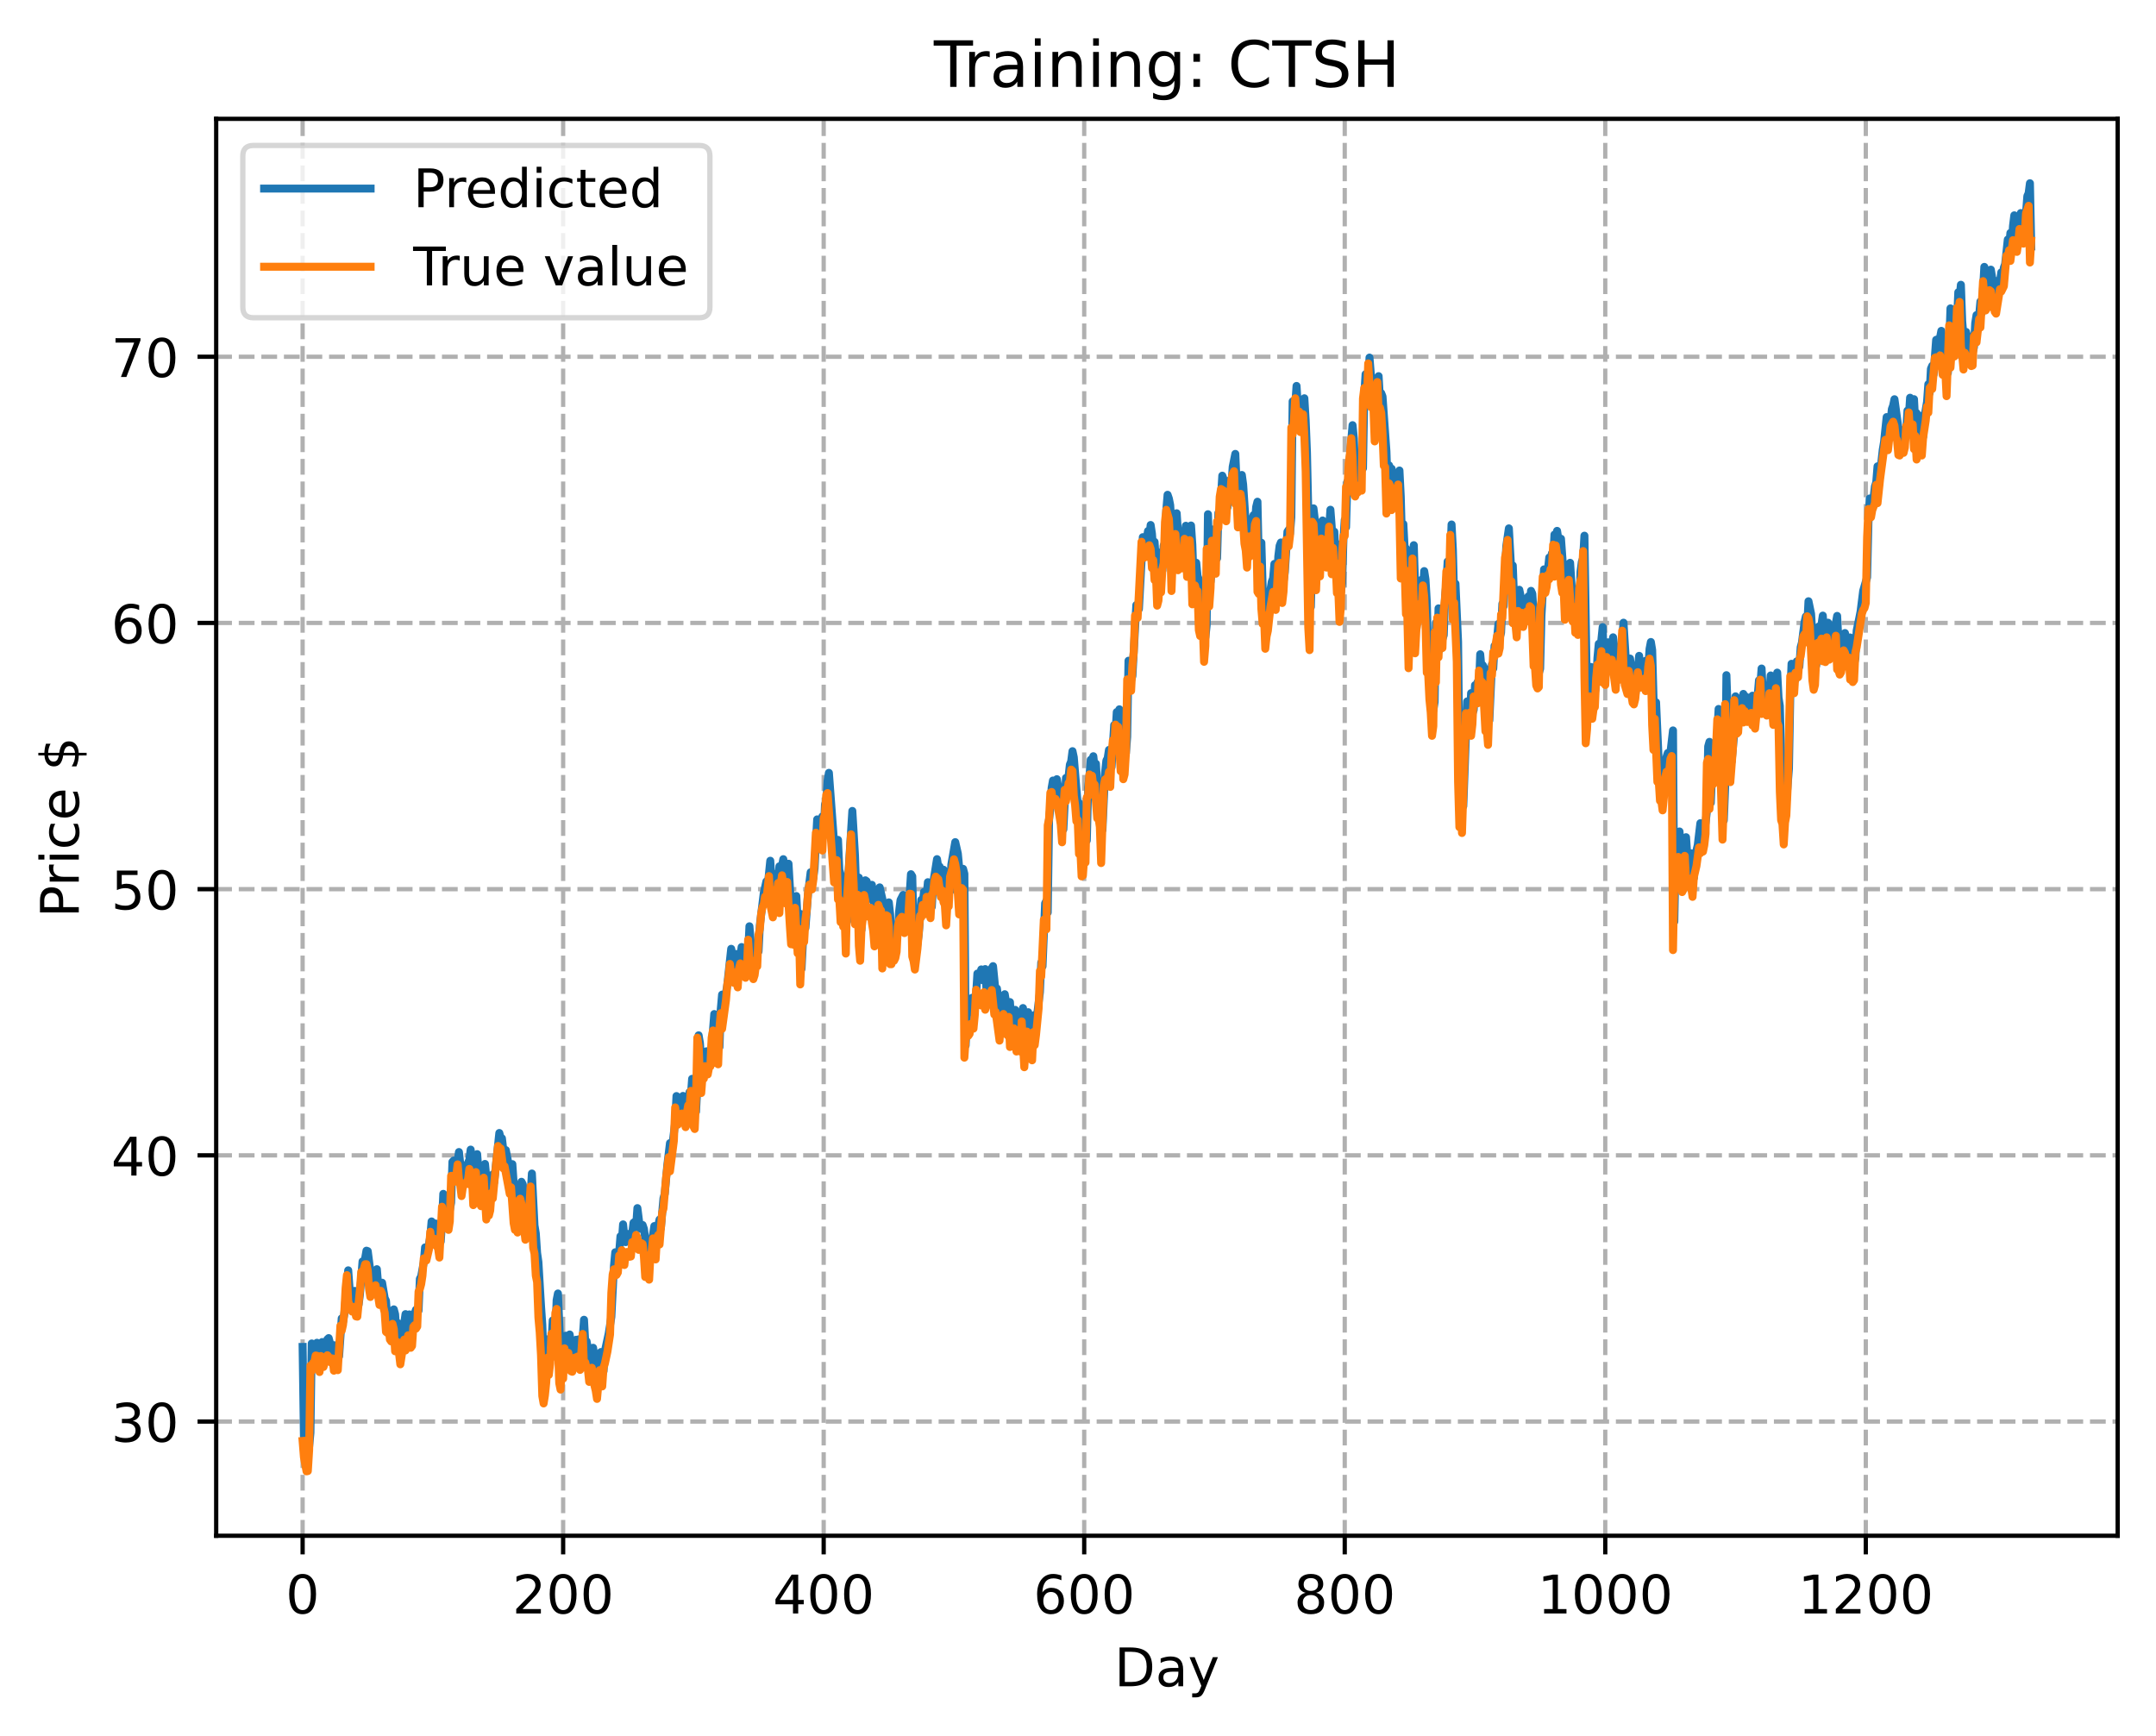 <?xml version="1.0" encoding="utf-8" standalone="no"?>
<!DOCTYPE svg PUBLIC "-//W3C//DTD SVG 1.1//EN"
  "http://www.w3.org/Graphics/SVG/1.1/DTD/svg11.dtd">
<!-- Created with matplotlib (https://matplotlib.org/) -->
<svg height="325.986pt" version="1.1" viewBox="0 0 404.923 325.986" width="404.923pt" xmlns="http://www.w3.org/2000/svg" xmlns:xlink="http://www.w3.org/1999/xlink">
 <defs>
  <style type="text/css">
*{stroke-linecap:butt;stroke-linejoin:round;}
  </style>
 </defs>
 <g id="figure_1">
  <g id="patch_1">
   <path d="M 0 325.986 
L 404.923 325.986 
L 404.923 0 
L 0 0 
z
" style="fill:#ffffff;"/>
  </g>
  <g id="axes_1">
   <g id="patch_2">
    <path d="M 40.603 288.43 
L 397.723 288.43 
L 397.723 22.318 
L 40.603 22.318 
z
" style="fill:#ffffff;"/>
   </g>
   <g id="matplotlib.axis_1">
    <g id="xtick_1">
     <g id="line2d_1">
      <path clip-path="url(#pdd69929d6c)" d="M 56.836 288.43 
L 56.836 22.318 
" style="fill:none;stroke:#b0b0b0;stroke-dasharray:2.96,1.28;stroke-dashoffset:0;stroke-width:0.8;"/>
     </g>
     <g id="line2d_2">
      <defs>
       <path d="M 0 0 
L 0 3.5 
" id="mf5cb1057f3" style="stroke:#000000;stroke-width:0.8;"/>
      </defs>
      <g>
       <use style="stroke:#000000;stroke-width:0.8;" x="56.836" xlink:href="#mf5cb1057f3" y="288.43"/>
      </g>
     </g>
     <g id="text_1">
      <!-- 0 -->
      <defs>
       <path d="M 31.781 66.406 
Q 24.172 66.406 20.328 58.906 
Q 16.5 51.422 16.5 36.375 
Q 16.5 21.391 20.328 13.891 
Q 24.172 6.391 31.781 6.391 
Q 39.453 6.391 43.281 13.891 
Q 47.125 21.391 47.125 36.375 
Q 47.125 51.422 43.281 58.906 
Q 39.453 66.406 31.781 66.406 
z
M 31.781 74.219 
Q 44.047 74.219 50.516 64.516 
Q 56.984 54.828 56.984 36.375 
Q 56.984 17.969 50.516 8.266 
Q 44.047 -1.422 31.781 -1.422 
Q 19.531 -1.422 13.062 8.266 
Q 6.594 17.969 6.594 36.375 
Q 6.594 54.828 13.062 64.516 
Q 19.531 74.219 31.781 74.219 
z
" id="DejaVuSans-48"/>
      </defs>
      <g transform="translate(53.655 303.029)scale(0.1 -0.1)">
       <use xlink:href="#DejaVuSans-48"/>
      </g>
     </g>
    </g>
    <g id="xtick_2">
     <g id="line2d_3">
      <path clip-path="url(#pdd69929d6c)" d="M 105.766 288.43 
L 105.766 22.318 
" style="fill:none;stroke:#b0b0b0;stroke-dasharray:2.96,1.28;stroke-dashoffset:0;stroke-width:0.8;"/>
     </g>
     <g id="line2d_4">
      <g>
       <use style="stroke:#000000;stroke-width:0.8;" x="105.766" xlink:href="#mf5cb1057f3" y="288.43"/>
      </g>
     </g>
     <g id="text_2">
      <!-- 200 -->
      <defs>
       <path d="M 19.188 8.297 
L 53.609 8.297 
L 53.609 0 
L 7.328 0 
L 7.328 8.297 
Q 12.938 14.109 22.625 23.891 
Q 32.328 33.688 34.812 36.531 
Q 39.547 41.844 41.422 45.531 
Q 43.312 49.219 43.312 52.781 
Q 43.312 58.594 39.234 62.25 
Q 35.156 65.922 28.609 65.922 
Q 23.969 65.922 18.812 64.312 
Q 13.672 62.703 7.812 59.422 
L 7.812 69.391 
Q 13.766 71.781 18.938 73 
Q 24.125 74.219 28.422 74.219 
Q 39.75 74.219 46.484 68.547 
Q 53.219 62.891 53.219 53.422 
Q 53.219 48.922 51.531 44.891 
Q 49.859 40.875 45.406 35.406 
Q 44.188 33.984 37.641 27.219 
Q 31.109 20.453 19.188 8.297 
z
" id="DejaVuSans-50"/>
      </defs>
      <g transform="translate(96.223 303.029)scale(0.1 -0.1)">
       <use xlink:href="#DejaVuSans-50"/>
       <use x="63.623" xlink:href="#DejaVuSans-48"/>
       <use x="127.246" xlink:href="#DejaVuSans-48"/>
      </g>
     </g>
    </g>
    <g id="xtick_3">
     <g id="line2d_5">
      <path clip-path="url(#pdd69929d6c)" d="M 154.697 288.43 
L 154.697 22.318 
" style="fill:none;stroke:#b0b0b0;stroke-dasharray:2.96,1.28;stroke-dashoffset:0;stroke-width:0.8;"/>
     </g>
     <g id="line2d_6">
      <g>
       <use style="stroke:#000000;stroke-width:0.8;" x="154.697" xlink:href="#mf5cb1057f3" y="288.43"/>
      </g>
     </g>
     <g id="text_3">
      <!-- 400 -->
      <defs>
       <path d="M 37.797 64.312 
L 12.891 25.391 
L 37.797 25.391 
z
M 35.203 72.906 
L 47.609 72.906 
L 47.609 25.391 
L 58.016 25.391 
L 58.016 17.188 
L 47.609 17.188 
L 47.609 0 
L 37.797 0 
L 37.797 17.188 
L 4.891 17.188 
L 4.891 26.703 
z
" id="DejaVuSans-52"/>
      </defs>
      <g transform="translate(145.153 303.029)scale(0.1 -0.1)">
       <use xlink:href="#DejaVuSans-52"/>
       <use x="63.623" xlink:href="#DejaVuSans-48"/>
       <use x="127.246" xlink:href="#DejaVuSans-48"/>
      </g>
     </g>
    </g>
    <g id="xtick_4">
     <g id="line2d_7">
      <path clip-path="url(#pdd69929d6c)" d="M 203.628 288.43 
L 203.628 22.318 
" style="fill:none;stroke:#b0b0b0;stroke-dasharray:2.96,1.28;stroke-dashoffset:0;stroke-width:0.8;"/>
     </g>
     <g id="line2d_8">
      <g>
       <use style="stroke:#000000;stroke-width:0.8;" x="203.628" xlink:href="#mf5cb1057f3" y="288.43"/>
      </g>
     </g>
     <g id="text_4">
      <!-- 600 -->
      <defs>
       <path d="M 33.016 40.375 
Q 26.375 40.375 22.484 35.828 
Q 18.609 31.297 18.609 23.391 
Q 18.609 15.531 22.484 10.953 
Q 26.375 6.391 33.016 6.391 
Q 39.656 6.391 43.531 10.953 
Q 47.406 15.531 47.406 23.391 
Q 47.406 31.297 43.531 35.828 
Q 39.656 40.375 33.016 40.375 
z
M 52.594 71.297 
L 52.594 62.312 
Q 48.875 64.062 45.094 64.984 
Q 41.312 65.922 37.594 65.922 
Q 27.828 65.922 22.672 59.328 
Q 17.531 52.734 16.797 39.406 
Q 19.672 43.656 24.016 45.922 
Q 28.375 48.188 33.594 48.188 
Q 44.578 48.188 50.953 41.516 
Q 57.328 34.859 57.328 23.391 
Q 57.328 12.156 50.688 5.359 
Q 44.047 -1.422 33.016 -1.422 
Q 20.359 -1.422 13.672 8.266 
Q 6.984 17.969 6.984 36.375 
Q 6.984 53.656 15.188 63.938 
Q 23.391 74.219 37.203 74.219 
Q 40.922 74.219 44.703 73.484 
Q 48.484 72.75 52.594 71.297 
z
" id="DejaVuSans-54"/>
      </defs>
      <g transform="translate(194.084 303.029)scale(0.1 -0.1)">
       <use xlink:href="#DejaVuSans-54"/>
       <use x="63.623" xlink:href="#DejaVuSans-48"/>
       <use x="127.246" xlink:href="#DejaVuSans-48"/>
      </g>
     </g>
    </g>
    <g id="xtick_5">
     <g id="line2d_9">
      <path clip-path="url(#pdd69929d6c)" d="M 252.558 288.43 
L 252.558 22.318 
" style="fill:none;stroke:#b0b0b0;stroke-dasharray:2.96,1.28;stroke-dashoffset:0;stroke-width:0.8;"/>
     </g>
     <g id="line2d_10">
      <g>
       <use style="stroke:#000000;stroke-width:0.8;" x="252.558" xlink:href="#mf5cb1057f3" y="288.43"/>
      </g>
     </g>
     <g id="text_5">
      <!-- 800 -->
      <defs>
       <path d="M 31.781 34.625 
Q 24.75 34.625 20.719 30.859 
Q 16.703 27.094 16.703 20.516 
Q 16.703 13.922 20.719 10.156 
Q 24.75 6.391 31.781 6.391 
Q 38.812 6.391 42.859 10.172 
Q 46.922 13.969 46.922 20.516 
Q 46.922 27.094 42.891 30.859 
Q 38.875 34.625 31.781 34.625 
z
M 21.922 38.812 
Q 15.578 40.375 12.031 44.719 
Q 8.5 49.078 8.5 55.328 
Q 8.5 64.062 14.719 69.141 
Q 20.953 74.219 31.781 74.219 
Q 42.672 74.219 48.875 69.141 
Q 55.078 64.062 55.078 55.328 
Q 55.078 49.078 51.531 44.719 
Q 48 40.375 41.703 38.812 
Q 48.828 37.156 52.797 32.312 
Q 56.781 27.484 56.781 20.516 
Q 56.781 9.906 50.312 4.234 
Q 43.844 -1.422 31.781 -1.422 
Q 19.734 -1.422 13.25 4.234 
Q 6.781 9.906 6.781 20.516 
Q 6.781 27.484 10.781 32.312 
Q 14.797 37.156 21.922 38.812 
z
M 18.312 54.391 
Q 18.312 48.734 21.844 45.562 
Q 25.391 42.391 31.781 42.391 
Q 38.141 42.391 41.719 45.562 
Q 45.312 48.734 45.312 54.391 
Q 45.312 60.062 41.719 63.234 
Q 38.141 66.406 31.781 66.406 
Q 25.391 66.406 21.844 63.234 
Q 18.312 60.062 18.312 54.391 
z
" id="DejaVuSans-56"/>
      </defs>
      <g transform="translate(243.015 303.029)scale(0.1 -0.1)">
       <use xlink:href="#DejaVuSans-56"/>
       <use x="63.623" xlink:href="#DejaVuSans-48"/>
       <use x="127.246" xlink:href="#DejaVuSans-48"/>
      </g>
     </g>
    </g>
    <g id="xtick_6">
     <g id="line2d_11">
      <path clip-path="url(#pdd69929d6c)" d="M 301.489 288.43 
L 301.489 22.318 
" style="fill:none;stroke:#b0b0b0;stroke-dasharray:2.96,1.28;stroke-dashoffset:0;stroke-width:0.8;"/>
     </g>
     <g id="line2d_12">
      <g>
       <use style="stroke:#000000;stroke-width:0.8;" x="301.489" xlink:href="#mf5cb1057f3" y="288.43"/>
      </g>
     </g>
     <g id="text_6">
      <!-- 1000 -->
      <defs>
       <path d="M 12.406 8.297 
L 28.516 8.297 
L 28.516 63.922 
L 10.984 60.406 
L 10.984 69.391 
L 28.422 72.906 
L 38.281 72.906 
L 38.281 8.297 
L 54.391 8.297 
L 54.391 0 
L 12.406 0 
z
" id="DejaVuSans-49"/>
      </defs>
      <g transform="translate(288.764 303.029)scale(0.1 -0.1)">
       <use xlink:href="#DejaVuSans-49"/>
       <use x="63.623" xlink:href="#DejaVuSans-48"/>
       <use x="127.246" xlink:href="#DejaVuSans-48"/>
       <use x="190.869" xlink:href="#DejaVuSans-48"/>
      </g>
     </g>
    </g>
    <g id="xtick_7">
     <g id="line2d_13">
      <path clip-path="url(#pdd69929d6c)" d="M 350.419 288.43 
L 350.419 22.318 
" style="fill:none;stroke:#b0b0b0;stroke-dasharray:2.96,1.28;stroke-dashoffset:0;stroke-width:0.8;"/>
     </g>
     <g id="line2d_14">
      <g>
       <use style="stroke:#000000;stroke-width:0.8;" x="350.419" xlink:href="#mf5cb1057f3" y="288.43"/>
      </g>
     </g>
     <g id="text_7">
      <!-- 1200 -->
      <g transform="translate(337.694 303.029)scale(0.1 -0.1)">
       <use xlink:href="#DejaVuSans-49"/>
       <use x="63.623" xlink:href="#DejaVuSans-50"/>
       <use x="127.246" xlink:href="#DejaVuSans-48"/>
       <use x="190.869" xlink:href="#DejaVuSans-48"/>
      </g>
     </g>
    </g>
    <g id="text_8">
     <!-- Day -->
     <defs>
      <path d="M 19.672 64.797 
L 19.672 8.109 
L 31.594 8.109 
Q 46.688 8.109 53.688 14.938 
Q 60.688 21.781 60.688 36.531 
Q 60.688 51.172 53.688 57.984 
Q 46.688 64.797 31.594 64.797 
z
M 9.812 72.906 
L 30.078 72.906 
Q 51.266 72.906 61.172 64.094 
Q 71.094 55.281 71.094 36.531 
Q 71.094 17.672 61.125 8.828 
Q 51.172 0 30.078 0 
L 9.812 0 
z
" id="DejaVuSans-68"/>
      <path d="M 34.281 27.484 
Q 23.391 27.484 19.188 25 
Q 14.984 22.516 14.984 16.5 
Q 14.984 11.719 18.141 8.906 
Q 21.297 6.109 26.703 6.109 
Q 34.188 6.109 38.703 11.406 
Q 43.219 16.703 43.219 25.484 
L 43.219 27.484 
z
M 52.203 31.203 
L 52.203 0 
L 43.219 0 
L 43.219 8.297 
Q 40.141 3.328 35.547 0.953 
Q 30.953 -1.422 24.312 -1.422 
Q 15.922 -1.422 10.953 3.297 
Q 6 8.016 6 15.922 
Q 6 25.141 12.172 29.828 
Q 18.359 34.516 30.609 34.516 
L 43.219 34.516 
L 43.219 35.406 
Q 43.219 41.609 39.141 45 
Q 35.062 48.391 27.688 48.391 
Q 23 48.391 18.547 47.266 
Q 14.109 46.141 10.016 43.891 
L 10.016 52.203 
Q 14.938 54.109 19.578 55.047 
Q 24.219 56 28.609 56 
Q 40.484 56 46.344 49.844 
Q 52.203 43.703 52.203 31.203 
z
" id="DejaVuSans-97"/>
      <path d="M 32.172 -5.078 
Q 28.375 -14.844 24.75 -17.812 
Q 21.141 -20.797 15.094 -20.797 
L 7.906 -20.797 
L 7.906 -13.281 
L 13.188 -13.281 
Q 16.891 -13.281 18.938 -11.516 
Q 21 -9.766 23.484 -3.219 
L 25.094 0.875 
L 2.984 54.688 
L 12.5 54.688 
L 29.594 11.922 
L 46.688 54.688 
L 56.203 54.688 
z
" id="DejaVuSans-121"/>
     </defs>
     <g transform="translate(209.29 316.707)scale(0.1 -0.1)">
      <use xlink:href="#DejaVuSans-68"/>
      <use x="77.002" xlink:href="#DejaVuSans-97"/>
      <use x="138.281" xlink:href="#DejaVuSans-121"/>
     </g>
    </g>
   </g>
   <g id="matplotlib.axis_2">
    <g id="ytick_1">
     <g id="line2d_15">
      <path clip-path="url(#pdd69929d6c)" d="M 40.603 266.985 
L 397.723 266.985 
" style="fill:none;stroke:#b0b0b0;stroke-dasharray:2.96,1.28;stroke-dashoffset:0;stroke-width:0.8;"/>
     </g>
     <g id="line2d_16">
      <defs>
       <path d="M 0 0 
L -3.5 0 
" id="m4909e9159f" style="stroke:#000000;stroke-width:0.8;"/>
      </defs>
      <g>
       <use style="stroke:#000000;stroke-width:0.8;" x="40.603" xlink:href="#m4909e9159f" y="266.985"/>
      </g>
     </g>
     <g id="text_9">
      <!-- 30 -->
      <defs>
       <path d="M 40.578 39.312 
Q 47.656 37.797 51.625 33 
Q 55.609 28.219 55.609 21.188 
Q 55.609 10.406 48.188 4.484 
Q 40.766 -1.422 27.094 -1.422 
Q 22.516 -1.422 17.656 -0.516 
Q 12.797 0.391 7.625 2.203 
L 7.625 11.719 
Q 11.719 9.328 16.594 8.109 
Q 21.484 6.891 26.812 6.891 
Q 36.078 6.891 40.938 10.547 
Q 45.797 14.203 45.797 21.188 
Q 45.797 27.641 41.281 31.266 
Q 36.766 34.906 28.719 34.906 
L 20.219 34.906 
L 20.219 43.016 
L 29.109 43.016 
Q 36.375 43.016 40.234 45.922 
Q 44.094 48.828 44.094 54.297 
Q 44.094 59.906 40.109 62.906 
Q 36.141 65.922 28.719 65.922 
Q 24.656 65.922 20.016 65.031 
Q 15.375 64.156 9.812 62.312 
L 9.812 71.094 
Q 15.438 72.656 20.344 73.438 
Q 25.25 74.219 29.594 74.219 
Q 40.828 74.219 47.359 69.109 
Q 53.906 64.016 53.906 55.328 
Q 53.906 49.266 50.438 45.094 
Q 46.969 40.922 40.578 39.312 
z
" id="DejaVuSans-51"/>
      </defs>
      <g transform="translate(20.878 270.784)scale(0.1 -0.1)">
       <use xlink:href="#DejaVuSans-51"/>
       <use x="63.623" xlink:href="#DejaVuSans-48"/>
      </g>
     </g>
    </g>
    <g id="ytick_2">
     <g id="line2d_17">
      <path clip-path="url(#pdd69929d6c)" d="M 40.603 216.99 
L 397.723 216.99 
" style="fill:none;stroke:#b0b0b0;stroke-dasharray:2.96,1.28;stroke-dashoffset:0;stroke-width:0.8;"/>
     </g>
     <g id="line2d_18">
      <g>
       <use style="stroke:#000000;stroke-width:0.8;" x="40.603" xlink:href="#m4909e9159f" y="216.99"/>
      </g>
     </g>
     <g id="text_10">
      <!-- 40 -->
      <g transform="translate(20.878 220.789)scale(0.1 -0.1)">
       <use xlink:href="#DejaVuSans-52"/>
       <use x="63.623" xlink:href="#DejaVuSans-48"/>
      </g>
     </g>
    </g>
    <g id="ytick_3">
     <g id="line2d_19">
      <path clip-path="url(#pdd69929d6c)" d="M 40.603 166.995 
L 397.723 166.995 
" style="fill:none;stroke:#b0b0b0;stroke-dasharray:2.96,1.28;stroke-dashoffset:0;stroke-width:0.8;"/>
     </g>
     <g id="line2d_20">
      <g>
       <use style="stroke:#000000;stroke-width:0.8;" x="40.603" xlink:href="#m4909e9159f" y="166.995"/>
      </g>
     </g>
     <g id="text_11">
      <!-- 50 -->
      <defs>
       <path d="M 10.797 72.906 
L 49.516 72.906 
L 49.516 64.594 
L 19.828 64.594 
L 19.828 46.734 
Q 21.969 47.469 24.109 47.828 
Q 26.266 48.188 28.422 48.188 
Q 40.625 48.188 47.75 41.5 
Q 54.891 34.812 54.891 23.391 
Q 54.891 11.625 47.562 5.094 
Q 40.234 -1.422 26.906 -1.422 
Q 22.312 -1.422 17.547 -0.641 
Q 12.797 0.141 7.719 1.703 
L 7.719 11.625 
Q 12.109 9.234 16.797 8.062 
Q 21.484 6.891 26.703 6.891 
Q 35.156 6.891 40.078 11.328 
Q 45.016 15.766 45.016 23.391 
Q 45.016 31 40.078 35.438 
Q 35.156 39.891 26.703 39.891 
Q 22.75 39.891 18.812 39.016 
Q 14.891 38.141 10.797 36.281 
z
" id="DejaVuSans-53"/>
      </defs>
      <g transform="translate(20.878 170.794)scale(0.1 -0.1)">
       <use xlink:href="#DejaVuSans-53"/>
       <use x="63.623" xlink:href="#DejaVuSans-48"/>
      </g>
     </g>
    </g>
    <g id="ytick_4">
     <g id="line2d_21">
      <path clip-path="url(#pdd69929d6c)" d="M 40.603 117 
L 397.723 117 
" style="fill:none;stroke:#b0b0b0;stroke-dasharray:2.96,1.28;stroke-dashoffset:0;stroke-width:0.8;"/>
     </g>
     <g id="line2d_22">
      <g>
       <use style="stroke:#000000;stroke-width:0.8;" x="40.603" xlink:href="#m4909e9159f" y="117"/>
      </g>
     </g>
     <g id="text_12">
      <!-- 60 -->
      <g transform="translate(20.878 120.799)scale(0.1 -0.1)">
       <use xlink:href="#DejaVuSans-54"/>
       <use x="63.623" xlink:href="#DejaVuSans-48"/>
      </g>
     </g>
    </g>
    <g id="ytick_5">
     <g id="line2d_23">
      <path clip-path="url(#pdd69929d6c)" d="M 40.603 67.005 
L 397.723 67.005 
" style="fill:none;stroke:#b0b0b0;stroke-dasharray:2.96,1.28;stroke-dashoffset:0;stroke-width:0.8;"/>
     </g>
     <g id="line2d_24">
      <g>
       <use style="stroke:#000000;stroke-width:0.8;" x="40.603" xlink:href="#m4909e9159f" y="67.005"/>
      </g>
     </g>
     <g id="text_13">
      <!-- 70 -->
      <defs>
       <path d="M 8.203 72.906 
L 55.078 72.906 
L 55.078 68.703 
L 28.609 0 
L 18.312 0 
L 43.219 64.594 
L 8.203 64.594 
z
" id="DejaVuSans-55"/>
      </defs>
      <g transform="translate(20.878 70.804)scale(0.1 -0.1)">
       <use xlink:href="#DejaVuSans-55"/>
       <use x="63.623" xlink:href="#DejaVuSans-48"/>
      </g>
     </g>
    </g>
    <g id="text_14">
     <!-- Price $ -->
     <defs>
      <path d="M 19.672 64.797 
L 19.672 37.406 
L 32.078 37.406 
Q 38.969 37.406 42.719 40.969 
Q 46.484 44.531 46.484 51.125 
Q 46.484 57.672 42.719 61.234 
Q 38.969 64.797 32.078 64.797 
z
M 9.812 72.906 
L 32.078 72.906 
Q 44.344 72.906 50.609 67.359 
Q 56.891 61.812 56.891 51.125 
Q 56.891 40.328 50.609 34.812 
Q 44.344 29.297 32.078 29.297 
L 19.672 29.297 
L 19.672 0 
L 9.812 0 
z
" id="DejaVuSans-80"/>
      <path d="M 41.109 46.297 
Q 39.594 47.172 37.812 47.578 
Q 36.031 48 33.891 48 
Q 26.266 48 22.188 43.047 
Q 18.109 38.094 18.109 28.812 
L 18.109 0 
L 9.078 0 
L 9.078 54.688 
L 18.109 54.688 
L 18.109 46.188 
Q 20.953 51.172 25.484 53.578 
Q 30.031 56 36.531 56 
Q 37.453 56 38.578 55.875 
Q 39.703 55.766 41.062 55.516 
z
" id="DejaVuSans-114"/>
      <path d="M 9.422 54.688 
L 18.406 54.688 
L 18.406 0 
L 9.422 0 
z
M 9.422 75.984 
L 18.406 75.984 
L 18.406 64.594 
L 9.422 64.594 
z
" id="DejaVuSans-105"/>
      <path d="M 48.781 52.594 
L 48.781 44.188 
Q 44.969 46.297 41.141 47.344 
Q 37.312 48.391 33.406 48.391 
Q 24.656 48.391 19.812 42.844 
Q 14.984 37.312 14.984 27.297 
Q 14.984 17.281 19.812 11.734 
Q 24.656 6.203 33.406 6.203 
Q 37.312 6.203 41.141 7.25 
Q 44.969 8.297 48.781 10.406 
L 48.781 2.094 
Q 45.016 0.344 40.984 -0.531 
Q 36.969 -1.422 32.422 -1.422 
Q 20.062 -1.422 12.781 6.344 
Q 5.516 14.109 5.516 27.297 
Q 5.516 40.672 12.859 48.328 
Q 20.219 56 33.016 56 
Q 37.156 56 41.109 55.141 
Q 45.062 54.297 48.781 52.594 
z
" id="DejaVuSans-99"/>
      <path d="M 56.203 29.594 
L 56.203 25.203 
L 14.891 25.203 
Q 15.484 15.922 20.484 11.062 
Q 25.484 6.203 34.422 6.203 
Q 39.594 6.203 44.453 7.469 
Q 49.312 8.734 54.109 11.281 
L 54.109 2.781 
Q 49.266 0.734 44.188 -0.344 
Q 39.109 -1.422 33.891 -1.422 
Q 20.797 -1.422 13.156 6.188 
Q 5.516 13.812 5.516 26.812 
Q 5.516 40.234 12.766 48.109 
Q 20.016 56 32.328 56 
Q 43.359 56 49.781 48.891 
Q 56.203 41.797 56.203 29.594 
z
M 47.219 32.234 
Q 47.125 39.594 43.094 43.984 
Q 39.062 48.391 32.422 48.391 
Q 24.906 48.391 20.391 44.141 
Q 15.875 39.891 15.188 32.172 
z
" id="DejaVuSans-101"/>
      <path id="DejaVuSans-32"/>
      <path d="M 33.797 -14.703 
L 28.906 -14.703 
L 28.859 0 
Q 23.734 0.094 18.609 1.188 
Q 13.484 2.297 8.297 4.5 
L 8.297 13.281 
Q 13.281 10.156 18.375 8.562 
Q 23.484 6.984 28.906 6.938 
L 28.906 29.203 
Q 18.109 30.953 13.203 35.156 
Q 8.297 39.359 8.297 46.688 
Q 8.297 54.641 13.625 59.219 
Q 18.953 63.812 28.906 64.5 
L 28.906 75.984 
L 33.797 75.984 
L 33.797 64.656 
Q 38.328 64.453 42.578 63.688 
Q 46.828 62.938 50.875 61.625 
L 50.875 53.078 
Q 46.828 55.125 42.547 56.25 
Q 38.281 57.375 33.797 57.562 
L 33.797 36.719 
Q 44.875 35.016 50.094 30.609 
Q 55.328 26.219 55.328 18.609 
Q 55.328 10.359 49.781 5.594 
Q 44.234 0.828 33.797 0.094 
z
M 28.906 37.594 
L 28.906 57.625 
Q 23.25 56.984 20.266 54.391 
Q 17.281 51.812 17.281 47.516 
Q 17.281 43.312 20.031 40.969 
Q 22.797 38.625 28.906 37.594 
z
M 33.797 28.219 
L 33.797 7.078 
Q 39.984 7.906 43.141 10.594 
Q 46.297 13.281 46.297 17.672 
Q 46.297 21.969 43.281 24.5 
Q 40.281 27.047 33.797 28.219 
z
" id="DejaVuSans-36"/>
     </defs>
     <g transform="translate(14.798 172.342)rotate(-90)scale(0.1 -0.1)">
      <use xlink:href="#DejaVuSans-80"/>
      <use x="58.553" xlink:href="#DejaVuSans-114"/>
      <use x="99.666" xlink:href="#DejaVuSans-105"/>
      <use x="127.449" xlink:href="#DejaVuSans-99"/>
      <use x="182.43" xlink:href="#DejaVuSans-101"/>
      <use x="243.953" xlink:href="#DejaVuSans-32"/>
      <use x="275.74" xlink:href="#DejaVuSans-36"/>
     </g>
    </g>
   </g>
   <g id="line2d_25">
    <path clip-path="url(#pdd69929d6c)" d="M 56.836 252.971 
L 57.081 269.749 
L 57.325 270.352 
L 57.57 273.437 
L 57.814 273.173 
L 58.059 271.707 
L 58.304 269.099 
L 58.548 252.321 
L 58.793 255.001 
L 59.038 255.258 
L 59.527 252.191 
L 59.772 252.98 
L 60.261 255.662 
L 60.506 252.054 
L 60.995 255.091 
L 61.24 252.511 
L 61.484 251.545 
L 61.729 251.314 
L 62.218 253.181 
L 62.463 254.26 
L 62.708 252.645 
L 62.952 254.758 
L 63.197 252.785 
L 63.686 254.718 
L 64.175 247.617 
L 64.42 248.233 
L 64.665 246.792 
L 65.399 238.583 
L 65.643 241.912 
L 65.888 243.276 
L 66.133 243.606 
L 66.377 244.762 
L 66.622 242.446 
L 67.111 245.121 
L 67.356 244.996 
L 67.601 243.086 
L 68.09 236.91 
L 68.335 237.754 
L 68.824 234.895 
L 69.069 234.981 
L 69.802 240.698 
L 70.047 238.942 
L 70.292 241.314 
L 70.781 238.372 
L 71.026 241.39 
L 71.515 243.519 
L 71.76 240.91 
L 72.249 243.799 
L 72.494 244.296 
L 72.738 247.686 
L 72.983 248.349 
L 73.228 246.232 
L 73.717 249.219 
L 73.962 245.917 
L 74.206 246.832 
L 74.451 250.385 
L 74.696 248.468 
L 74.94 249.18 
L 75.429 253.301 
L 75.919 248.491 
L 76.163 246.81 
L 76.408 249.954 
L 76.897 246.864 
L 77.142 248.968 
L 77.387 249.706 
L 77.631 249.211 
L 77.876 246.7 
L 78.121 245.991 
L 78.365 246.392 
L 78.61 246.152 
L 78.855 240.185 
L 79.099 239.725 
L 79.589 237.067 
L 79.833 234.278 
L 80.078 234.431 
L 80.323 235.065 
L 80.812 232.251 
L 81.056 229.404 
L 81.301 230.638 
L 81.546 230.5 
L 81.79 229.788 
L 82.035 231.713 
L 82.28 231.746 
L 82.524 232.01 
L 82.769 233.187 
L 83.014 229.547 
L 83.258 224.222 
L 83.748 225.978 
L 83.992 225 
L 84.237 227.274 
L 84.482 227.249 
L 84.726 225.858 
L 84.971 218.208 
L 85.216 217.961 
L 85.46 219.611 
L 85.705 219.827 
L 86.194 216.367 
L 86.439 218.575 
L 86.684 219.525 
L 86.928 221.144 
L 87.173 219.639 
L 87.417 218.994 
L 87.662 218.909 
L 88.151 217.85 
L 88.396 215.912 
L 88.641 218.69 
L 88.885 217.367 
L 89.13 222.075 
L 89.375 218.254 
L 89.619 216.762 
L 89.864 220.125 
L 90.598 223.646 
L 91.087 218.603 
L 91.332 221.074 
L 91.577 224.807 
L 91.821 222.341 
L 92.066 223.96 
L 92.311 223.178 
L 92.555 220.58 
L 92.8 222.055 
L 93.778 212.79 
L 94.023 213.753 
L 94.268 213.788 
L 94.512 215.859 
L 94.757 216.718 
L 95.002 216.008 
L 95.98 221.014 
L 96.225 218.642 
L 96.714 225.829 
L 96.959 227.135 
L 97.204 226.19 
L 97.448 227.887 
L 97.693 223.021 
L 97.938 221.955 
L 98.182 222.433 
L 98.672 227.672 
L 98.916 230.737 
L 99.161 227.922 
L 99.405 228.536 
L 99.895 220.4 
L 100.384 230.141 
L 100.629 231.645 
L 100.873 235.311 
L 101.118 237.019 
L 101.607 245.283 
L 101.852 248.823 
L 102.097 255.554 
L 102.341 257.312 
L 102.586 256.836 
L 102.831 254.956 
L 103.075 251.476 
L 103.32 254.053 
L 103.565 252.369 
L 103.809 247.99 
L 104.299 251.265 
L 104.543 244.18 
L 104.788 242.934 
L 105.277 254.202 
L 105.522 256.097 
L 105.766 252.422 
L 106.011 254.96 
L 106.256 250.862 
L 106.5 252.169 
L 106.99 250.634 
L 107.479 254.589 
L 107.724 254.397 
L 108.213 251.624 
L 108.458 252.634 
L 108.702 251.543 
L 109.192 253.606 
L 109.436 251.439 
L 109.681 247.869 
L 109.926 252.331 
L 110.17 251.912 
L 110.904 255.904 
L 111.149 254.038 
L 111.393 253.131 
L 112.372 259.731 
L 112.861 253.932 
L 113.351 257.517 
L 113.595 253.813 
L 114.329 250.427 
L 114.819 247.335 
L 115.308 237.767 
L 115.553 235.191 
L 115.797 236.835 
L 116.042 235.711 
L 116.287 235.24 
L 116.531 232.189 
L 116.776 233.338 
L 117.02 229.954 
L 117.265 232.262 
L 117.51 233.29 
L 117.754 231.852 
L 117.999 231.754 
L 118.244 232.852 
L 118.488 233.013 
L 118.733 231.724 
L 118.978 229.651 
L 119.222 229.462 
L 119.467 230.374 
L 119.712 226.9 
L 120.201 230.778 
L 120.446 230.107 
L 120.69 230.071 
L 120.935 230.799 
L 121.18 232.611 
L 121.424 235.83 
L 121.669 235.116 
L 121.914 236.154 
L 122.158 236.663 
L 122.403 233.52 
L 122.892 230.268 
L 123.137 230.864 
L 123.381 233.447 
L 123.626 230.104 
L 123.871 229.051 
L 124.115 230.682 
L 124.605 225.058 
L 124.849 224.198 
L 125.339 218.759 
L 125.828 214.69 
L 126.073 216.81 
L 126.807 210.815 
L 127.051 205.854 
L 127.296 207.294 
L 127.541 207.923 
L 127.785 207.421 
L 128.03 206.322 
L 128.275 205.829 
L 128.764 207.948 
L 129.008 210.15 
L 129.498 205.123 
L 129.742 206.021 
L 129.987 202.618 
L 130.232 204.556 
L 130.476 207.656 
L 130.721 208.793 
L 130.966 204.113 
L 131.21 194.446 
L 131.455 195.926 
L 131.7 199.866 
L 131.944 201.921 
L 132.189 199.456 
L 132.434 200.393 
L 132.678 197.449 
L 132.923 197.478 
L 133.168 199.672 
L 133.412 197.469 
L 133.657 196.655 
L 134.146 190.451 
L 134.391 194.467 
L 134.636 196.141 
L 134.88 194.626 
L 135.125 196.648 
L 135.369 189.583 
L 135.614 186.805 
L 135.859 189.508 
L 136.593 185.007 
L 137.327 178.2 
L 137.571 179.397 
L 137.816 179.976 
L 138.061 181.373 
L 138.305 179.172 
L 138.55 179.636 
L 138.795 181.606 
L 139.284 177.867 
L 139.773 180.606 
L 140.018 179.138 
L 140.263 180.984 
L 140.507 179.295 
L 140.752 173.969 
L 140.996 176.791 
L 141.241 178.149 
L 141.73 181.431 
L 142.22 177.845 
L 142.464 178.694 
L 142.709 173.784 
L 143.443 167.745 
L 143.932 165.544 
L 144.177 166.482 
L 144.666 161.658 
L 144.911 166.066 
L 145.4 168.793 
L 145.645 165.486 
L 145.89 164.06 
L 146.134 165.317 
L 146.379 162.707 
L 146.624 167.513 
L 146.868 162.671 
L 147.113 161.364 
L 147.602 165.514 
L 147.847 166.001 
L 148.091 162.217 
L 148.581 170.516 
L 148.825 173.363 
L 149.07 171.307 
L 149.315 173.798 
L 149.559 168.285 
L 149.804 172.732 
L 150.049 175.01 
L 150.293 171.633 
L 150.538 181.95 
L 151.027 172.444 
L 151.272 174.261 
L 151.761 167.824 
L 152.251 163.823 
L 152.74 164.961 
L 152.984 163.085 
L 153.474 153.89 
L 153.718 156.367 
L 153.963 154.543 
L 154.208 156.114 
L 154.452 153.344 
L 154.697 156.911 
L 154.942 151.114 
L 155.186 150.454 
L 155.431 146.652 
L 155.676 145.153 
L 156.899 161.626 
L 157.144 158.321 
L 157.388 157.743 
L 157.633 163.376 
L 157.878 164.246 
L 158.122 167.045 
L 158.367 166.4 
L 158.612 169.143 
L 158.856 167.116 
L 159.101 173.04 
L 159.345 164.107 
L 160.079 152.304 
L 160.569 160.525 
L 160.813 167.787 
L 161.058 166.856 
L 161.303 164.826 
L 161.547 171.45 
L 161.792 174.661 
L 162.037 170.514 
L 162.281 168.863 
L 162.526 165.333 
L 162.771 165.511 
L 163.015 168.127 
L 163.26 167.347 
L 163.505 168.823 
L 163.749 166.184 
L 164.483 173.398 
L 164.728 173.463 
L 164.972 170.867 
L 165.217 166.661 
L 165.706 168.788 
L 165.951 179.817 
L 166.196 174.711 
L 166.44 175.726 
L 166.685 169.576 
L 166.93 169.478 
L 167.174 171.652 
L 167.419 177.095 
L 167.664 176.733 
L 167.908 175.373 
L 168.153 176.924 
L 168.642 174.774 
L 168.887 171.001 
L 169.132 169.035 
L 169.621 168.078 
L 170.11 172.013 
L 170.355 170.677 
L 170.6 170.221 
L 170.844 168.066 
L 171.089 164.184 
L 171.333 164.588 
L 171.578 174.791 
L 172.067 179.042 
L 172.557 175.379 
L 173.046 168.991 
L 173.291 169.661 
L 173.535 167.516 
L 174.025 168.316 
L 174.269 165.686 
L 174.514 167.494 
L 174.759 168.22 
L 175.003 170.311 
L 175.248 165.989 
L 175.982 161.358 
L 176.227 162.902 
L 176.471 162.754 
L 176.716 165.009 
L 176.96 165.365 
L 177.205 163.343 
L 177.45 165.932 
L 177.694 166.057 
L 177.939 169.43 
L 178.184 166.288 
L 178.428 167.407 
L 178.673 162.38 
L 179.407 158.164 
L 179.896 160.321 
L 180.141 162.892 
L 180.386 167.476 
L 180.63 166.498 
L 180.875 163.179 
L 181.12 164.104 
L 181.364 196.336 
L 181.609 190.781 
L 182.098 188.553 
L 182.343 189.011 
L 182.588 187.392 
L 182.832 188.742 
L 183.077 189.22 
L 183.321 186.875 
L 183.566 182.85 
L 183.811 183.679 
L 184.3 182.07 
L 184.545 184.089 
L 185.034 182.004 
L 185.279 185.825 
L 185.768 183.045 
L 186.013 182.268 
L 186.502 181.455 
L 186.991 186.403 
L 187.236 185.644 
L 187.725 189.568 
L 187.97 190.256 
L 188.215 188.366 
L 188.459 189.577 
L 188.704 186.725 
L 189.438 191.124 
L 189.682 188.203 
L 189.927 192.21 
L 190.172 189.954 
L 190.416 192.425 
L 190.661 189.664 
L 191.15 194.085 
L 191.395 191.618 
L 191.64 192.395 
L 191.884 194.28 
L 192.129 189.325 
L 192.618 195.618 
L 192.863 193.558 
L 193.108 190.107 
L 193.352 192.82 
L 193.597 194.188 
L 193.842 191.399 
L 194.086 194.826 
L 194.331 190.624 
L 194.575 192.342 
L 195.309 186.339 
L 195.554 180.788 
L 195.799 181.482 
L 196.288 169.666 
L 196.533 169.173 
L 196.777 171.374 
L 197.022 153.993 
L 197.267 151.813 
L 197.511 147.98 
L 197.756 146.593 
L 198.001 149.326 
L 198.49 146.343 
L 199.224 150.651 
L 199.469 152.686 
L 199.713 155.763 
L 200.203 146.109 
L 200.447 148.065 
L 200.936 143.604 
L 201.181 143.014 
L 201.426 141.08 
L 201.67 142.224 
L 202.404 151.055 
L 202.649 150.793 
L 202.894 155.648 
L 203.138 154.008 
L 203.383 159.746 
L 203.628 159.42 
L 203.872 156.212 
L 204.117 157.843 
L 204.362 147.951 
L 204.606 145.884 
L 204.851 142.691 
L 205.096 142.804 
L 205.34 142.03 
L 205.585 144.275 
L 205.83 143.439 
L 206.074 147.523 
L 206.319 149.28 
L 206.563 148.706 
L 206.808 149.616 
L 207.053 155.856 
L 207.542 145.137 
L 207.787 142.846 
L 208.031 142.406 
L 208.276 140.846 
L 208.521 141.336 
L 208.765 144.051 
L 209.255 136.172 
L 209.499 137.806 
L 209.744 133.732 
L 209.989 134.283 
L 210.233 133.218 
L 210.723 140.398 
L 210.967 136.918 
L 211.212 142.156 
L 211.457 141.507 
L 211.701 138.36 
L 211.946 124.094 
L 212.191 126.616 
L 212.435 127.771 
L 212.68 126.947 
L 213.414 113.64 
L 213.658 114.268 
L 213.903 114.38 
L 214.637 100.883 
L 214.882 103.246 
L 215.126 102.455 
L 215.616 99.724 
L 215.86 101.025 
L 216.105 98.6 
L 216.35 100.231 
L 216.594 103.641 
L 216.839 101.765 
L 217.084 105.406 
L 217.328 103.678 
L 217.573 109.738 
L 217.818 108.604 
L 218.062 105.028 
L 218.307 107.159 
L 218.551 102.469 
L 218.796 101.935 
L 219.041 95.857 
L 219.285 92.927 
L 219.53 93.641 
L 219.775 94.868 
L 220.019 98.739 
L 220.264 105.628 
L 220.753 98.927 
L 220.998 96.399 
L 221.487 104.005 
L 221.732 101.129 
L 221.977 102.842 
L 222.221 103.593 
L 222.711 98.745 
L 222.955 100.489 
L 223.2 104.498 
L 223.689 98.698 
L 223.934 102.324 
L 224.179 109.437 
L 224.423 106.924 
L 224.668 105.692 
L 224.912 108.188 
L 225.157 108.861 
L 225.402 114.384 
L 225.646 115.822 
L 225.891 112.144 
L 226.136 114.688 
L 226.38 119.731 
L 226.625 117.448 
L 226.87 96.578 
L 227.114 105.178 
L 227.359 109.275 
L 227.604 106.862 
L 227.848 99.441 
L 228.093 100.973 
L 228.338 103.885 
L 228.582 104.86 
L 228.827 96.336 
L 229.072 97.578 
L 229.561 89.34 
L 230.295 91.344 
L 230.539 95.25 
L 230.784 91.516 
L 231.029 90.172 
L 231.273 91.324 
L 231.518 87.667 
L 232.007 85.247 
L 232.252 90.757 
L 232.497 90.44 
L 232.741 94.669 
L 232.986 94.349 
L 233.231 89.204 
L 233.475 90.982 
L 234.209 102.024 
L 234.454 103.417 
L 234.699 97.921 
L 234.943 100.985 
L 235.188 97.526 
L 235.433 96.744 
L 235.677 98.576 
L 235.922 95.214 
L 236.167 94.228 
L 236.411 105.224 
L 236.656 106.842 
L 236.9 101.928 
L 237.145 110.485 
L 237.39 113.763 
L 237.634 112.372 
L 237.879 117.399 
L 238.368 112.252 
L 238.858 109.253 
L 239.102 108.622 
L 239.347 105.905 
L 239.592 109.266 
L 239.836 110.624 
L 240.081 104.51 
L 240.326 102.501 
L 240.57 101.885 
L 240.815 104.72 
L 241.06 109.224 
L 241.304 107.493 
L 241.794 99.865 
L 242.038 99.499 
L 242.283 100.198 
L 242.527 97.165 
L 242.772 75.38 
L 243.017 77.953 
L 243.261 76.09 
L 243.506 72.485 
L 243.751 76.417 
L 243.995 78.174 
L 244.24 75.144 
L 244.485 78.349 
L 244.974 74.8 
L 245.219 78.9 
L 245.463 84.986 
L 245.708 96.007 
L 245.953 112.814 
L 246.197 113.981 
L 246.687 95.473 
L 246.931 97.519 
L 247.176 100.691 
L 247.421 107.925 
L 247.665 102.084 
L 247.91 99.199 
L 248.155 105.337 
L 248.399 97.756 
L 248.644 101.315 
L 248.888 100.051 
L 249.133 99.889 
L 249.378 102.875 
L 249.867 95.734 
L 250.112 98.933 
L 250.356 104.48 
L 250.601 99.857 
L 250.846 104.765 
L 251.09 102.139 
L 251.335 107.865 
L 251.58 105.734 
L 251.824 111.246 
L 252.069 109.5 
L 252.314 101.274 
L 252.558 97.647 
L 252.803 99.018 
L 253.048 90.461 
L 253.292 91.05 
L 253.537 85.696 
L 254.026 79.853 
L 254.271 82.334 
L 254.515 88.688 
L 254.76 89.871 
L 255.005 88.098 
L 255.249 87.329 
L 255.494 87.436 
L 255.739 87.123 
L 255.983 87.951 
L 256.228 74.028 
L 256.473 70.281 
L 256.962 74.412 
L 257.207 67.159 
L 257.696 73.35 
L 257.941 71.039 
L 258.185 73.4 
L 258.43 80.926 
L 258.675 77.783 
L 258.919 70.649 
L 259.164 74.965 
L 259.409 73.84 
L 259.653 74.469 
L 260.387 84.743 
L 260.632 91.984 
L 260.876 87.391 
L 261.121 88.012 
L 261.366 88.025 
L 261.61 92.243 
L 261.855 91.099 
L 262.1 92.169 
L 262.344 89.297 
L 262.589 91.103 
L 262.834 88.368 
L 263.078 93.274 
L 263.323 102.209 
L 263.568 98.419 
L 263.812 103.103 
L 264.057 102.996 
L 264.302 110.054 
L 264.546 109.711 
L 264.791 119.308 
L 265.525 102.391 
L 266.014 118.066 
L 266.259 114.16 
L 266.993 108.879 
L 267.237 111.481 
L 267.482 107.258 
L 267.727 108.848 
L 267.971 113.06 
L 268.216 122.421 
L 268.461 121.359 
L 268.705 127.526 
L 269.195 133.443 
L 269.439 131.84 
L 269.684 116.952 
L 269.929 123.163 
L 270.173 114.258 
L 270.418 122.025 
L 270.663 116.185 
L 270.907 120.049 
L 271.152 119.292 
L 271.397 112.056 
L 271.641 109.628 
L 271.886 105.452 
L 272.131 108.66 
L 272.375 105.678 
L 272.62 98.505 
L 272.864 103.149 
L 273.109 112.519 
L 273.354 109.615 
L 273.843 120.535 
L 274.088 142.017 
L 274.332 150.035 
L 274.577 144.443 
L 274.822 151.406 
L 275.556 131.73 
L 276.045 135.731 
L 276.29 130.176 
L 276.534 133.993 
L 276.779 133.342 
L 277.024 128.683 
L 277.268 129.054 
L 277.513 128.091 
L 277.758 129.47 
L 278.002 122.876 
L 278.247 125.615 
L 278.491 124.937 
L 278.736 125.392 
L 279.225 134.051 
L 279.47 132.682 
L 279.715 135.295 
L 280.204 124.779 
L 280.449 125.558 
L 280.693 121.299 
L 280.938 122.307 
L 281.427 117.174 
L 281.672 119.788 
L 281.917 118.829 
L 282.161 113.4 
L 282.406 113.845 
L 282.895 102.598 
L 283.385 99.235 
L 283.874 108.06 
L 284.118 106.204 
L 284.363 112.518 
L 284.608 111.055 
L 284.852 112.268 
L 285.097 114.411 
L 285.342 110.766 
L 285.831 113.121 
L 286.076 112.449 
L 286.32 114.733 
L 286.565 112.975 
L 286.81 114.183 
L 287.054 112 
L 287.299 114.037 
L 287.544 110.97 
L 287.788 111.519 
L 288.033 115.346 
L 288.278 121.398 
L 288.522 120.824 
L 288.767 124.751 
L 289.012 126.439 
L 289.256 125.602 
L 289.501 115.621 
L 289.99 106.933 
L 290.235 109.135 
L 290.479 108.275 
L 290.724 106.935 
L 290.969 104.704 
L 291.213 106.285 
L 291.458 103.936 
L 291.703 105.308 
L 291.947 100.401 
L 292.192 104.765 
L 292.437 99.704 
L 292.926 102.812 
L 293.171 101.182 
L 293.66 107.91 
L 293.905 106.882 
L 294.149 111.794 
L 294.394 111.577 
L 294.639 109.242 
L 294.883 105.701 
L 295.373 113.343 
L 295.617 114.199 
L 295.862 111.018 
L 296.106 114.419 
L 296.351 114.855 
L 296.596 115.978 
L 296.84 107.398 
L 297.085 105.518 
L 297.33 104.825 
L 297.574 100.61 
L 298.064 132.173 
L 298.308 130.069 
L 298.553 125.595 
L 298.798 125.262 
L 299.042 126.607 
L 299.287 130.966 
L 299.532 130.093 
L 299.776 128.461 
L 300.021 123.557 
L 300.266 120.915 
L 300.51 122.649 
L 301 117.777 
L 301.244 125.477 
L 301.489 123.434 
L 301.734 125.072 
L 301.978 120.639 
L 302.223 122.355 
L 302.467 121.697 
L 302.712 121.405 
L 302.957 119.695 
L 303.446 124.013 
L 303.691 125.854 
L 303.935 121.934 
L 304.18 124.77 
L 304.425 122.936 
L 304.914 116.95 
L 305.403 124.793 
L 305.893 126.784 
L 306.137 123.685 
L 307.116 130.813 
L 307.85 123.177 
L 308.094 125.997 
L 308.339 126.656 
L 308.584 124.7 
L 308.828 125.628 
L 309.073 124.108 
L 309.318 126.957 
L 309.562 125.543 
L 309.807 121.866 
L 310.052 120.575 
L 310.296 122.08 
L 310.541 130.839 
L 310.786 135.543 
L 311.03 131.906 
L 311.52 142.926 
L 311.764 143.09 
L 312.009 146.592 
L 312.254 145.165 
L 312.498 147.468 
L 312.743 145.579 
L 312.988 142.185 
L 313.232 141.423 
L 313.477 143.492 
L 314.211 137.184 
L 314.455 173.084 
L 314.7 160.673 
L 314.945 160.594 
L 315.189 157.417 
L 315.434 156.163 
L 315.679 160.01 
L 315.923 159.192 
L 316.168 162.568 
L 316.413 160.912 
L 316.657 157.239 
L 316.902 160.881 
L 317.147 162.159 
L 317.636 160.267 
L 318.125 164.889 
L 318.37 160.743 
L 318.859 158.715 
L 319.349 154.606 
L 319.593 156.073 
L 319.838 154.606 
L 320.082 155.981 
L 320.327 154.558 
L 320.572 152.387 
L 320.816 140.192 
L 321.061 139.33 
L 321.306 150.776 
L 321.55 145.206 
L 322.284 142.543 
L 322.774 133.154 
L 323.263 138.336 
L 323.752 154.085 
L 323.997 148.005 
L 324.242 126.806 
L 324.486 133.818 
L 325.22 143.048 
L 325.71 137.68 
L 325.954 130.781 
L 326.199 134.071 
L 326.443 135.349 
L 326.688 134.707 
L 326.933 131.314 
L 327.177 132.629 
L 327.422 130.325 
L 327.667 133.338 
L 327.911 130.844 
L 328.156 132.657 
L 328.401 133.533 
L 329.135 130.664 
L 329.379 132.587 
L 329.624 131.721 
L 329.869 133.643 
L 330.358 127.764 
L 330.603 128.857 
L 330.847 125.557 
L 331.092 130.671 
L 331.337 130.065 
L 331.581 128.895 
L 331.826 129.773 
L 332.07 131.491 
L 332.315 130.183 
L 332.56 126.861 
L 332.804 130.144 
L 333.049 128.594 
L 333.294 132.281 
L 333.538 130.511 
L 333.783 126.325 
L 334.028 131.006 
L 334.272 132.576 
L 334.762 150.575 
L 335.006 151.239 
L 335.251 153.66 
L 335.985 144.341 
L 336.23 130.927 
L 336.474 124.669 
L 336.719 127.263 
L 336.964 125.412 
L 337.208 127.627 
L 337.453 124.221 
L 337.698 124.411 
L 337.942 125.206 
L 338.187 121.569 
L 338.431 120.669 
L 338.921 116.8 
L 339.165 115.776 
L 339.41 117.858 
L 339.655 112.923 
L 340.144 115.292 
L 340.633 123.275 
L 340.878 125.764 
L 341.123 124.952 
L 341.367 119.686 
L 341.612 117.66 
L 341.857 118.174 
L 342.101 117.275 
L 342.346 115.62 
L 342.591 119.469 
L 342.835 117.993 
L 343.08 120.549 
L 343.325 116.949 
L 343.569 120.149 
L 343.814 120.741 
L 344.058 120.281 
L 344.303 118.575 
L 344.548 118.441 
L 345.037 115.676 
L 345.282 120.506 
L 345.526 122.462 
L 345.771 122.932 
L 346.016 122.01 
L 346.505 118.893 
L 347.239 122.113 
L 347.484 119.727 
L 347.728 124.045 
L 347.973 122.652 
L 348.218 124.693 
L 348.462 123.619 
L 348.707 118.444 
L 349.196 116.086 
L 349.441 114.826 
L 349.93 110.953 
L 350.664 108.437 
L 350.909 98.279 
L 351.153 93.62 
L 351.398 95.111 
L 351.643 95.575 
L 352.132 91.362 
L 352.377 90.611 
L 352.621 87.58 
L 352.866 91.123 
L 353.6 84.478 
L 353.845 83.02 
L 354.334 78.336 
L 354.579 79.393 
L 354.823 81.54 
L 355.313 76.843 
L 355.557 76.176 
L 355.802 74.982 
L 356.78 82.152 
L 357.025 83.686 
L 357.514 80.748 
L 357.759 82.412 
L 358.004 81.158 
L 358.248 77.116 
L 358.493 78.457 
L 358.738 74.701 
L 358.982 77.91 
L 359.472 74.971 
L 359.716 79.634 
L 359.961 77.584 
L 360.206 82.232 
L 360.695 78.594 
L 360.94 78.091 
L 361.184 82.052 
L 361.429 78.348 
L 361.918 75.502 
L 362.163 72.159 
L 362.407 73.814 
L 362.652 69.264 
L 362.897 68.697 
L 363.141 70.365 
L 363.631 63.83 
L 363.875 63.74 
L 364.12 64.638 
L 364.609 62.139 
L 365.099 66.956 
L 365.588 64.9 
L 365.833 70.04 
L 366.077 65.209 
L 366.322 57.92 
L 366.567 64.392 
L 367.056 59.368 
L 367.301 63.502 
L 367.545 60.533 
L 367.79 54.877 
L 368.034 56.146 
L 368.279 53.484 
L 368.524 60.358 
L 369.013 65.865 
L 369.258 62.339 
L 369.502 64 
L 369.747 64.895 
L 369.992 64.886 
L 370.236 63.19 
L 370.481 66.22 
L 370.726 65.23 
L 370.97 60.679 
L 371.215 59.179 
L 371.46 61.956 
L 371.949 56.621 
L 372.194 58.773 
L 372.683 50.124 
L 373.172 55.436 
L 373.662 52.908 
L 373.906 50.642 
L 374.151 52.161 
L 374.395 54.428 
L 374.64 52.719 
L 374.885 55.837 
L 375.129 55.857 
L 375.374 53.203 
L 375.619 52.941 
L 375.863 51.156 
L 376.108 51.951 
L 376.353 50.264 
L 376.597 49.587 
L 377.087 44.986 
L 377.331 46.398 
L 377.576 43.749 
L 377.821 46.408 
L 378.065 42.444 
L 378.31 40.442 
L 378.799 44.222 
L 379.044 45.005 
L 379.289 43.003 
L 379.533 40.01 
L 379.778 42.073 
L 380.022 40.307 
L 380.267 43.23 
L 380.756 36.828 
L 381.001 36.301 
L 381.246 34.414 
L 381.49 46.284 
L 381.49 46.284 
" style="fill:none;stroke:#1f77b4;stroke-linecap:square;stroke-width:1.5;"/>
   </g>
   <g id="line2d_26">
    <path clip-path="url(#pdd69929d6c)" d="M 56.836 270.635 
L 57.081 273.684 
L 57.57 276.334 
L 57.814 276.284 
L 58.059 272.335 
L 58.304 256.486 
L 58.548 257.486 
L 58.793 255.986 
L 59.038 255.886 
L 59.282 254.586 
L 59.527 254.636 
L 60.016 257.686 
L 60.261 254.686 
L 60.75 256.736 
L 61.484 254.536 
L 61.729 254.836 
L 61.974 255.636 
L 62.218 255.936 
L 62.463 255.136 
L 62.708 257.436 
L 62.952 256.286 
L 63.197 256.436 
L 63.441 257.336 
L 63.931 248.987 
L 64.175 249.937 
L 64.42 248.837 
L 64.665 246.487 
L 64.909 241.888 
L 65.154 239.488 
L 65.399 244.387 
L 65.643 245.237 
L 65.888 245.487 
L 66.133 246.337 
L 66.377 245.437 
L 66.622 245.837 
L 66.867 247.237 
L 67.111 247.287 
L 67.601 242.237 
L 67.845 238.888 
L 68.09 239.188 
L 68.579 237.438 
L 68.824 237.438 
L 69.069 238.638 
L 69.313 242.087 
L 69.558 243.587 
L 69.802 242.437 
L 70.047 243.137 
L 70.292 242.487 
L 70.536 241.388 
L 70.781 243.137 
L 71.026 243.537 
L 71.27 245.087 
L 71.515 242.437 
L 71.76 242.987 
L 72.004 245.487 
L 72.249 246.537 
L 72.494 250.137 
L 72.738 250.337 
L 72.983 248.987 
L 73.228 251.587 
L 73.472 251.937 
L 73.717 248.637 
L 73.962 249.637 
L 74.206 253.786 
L 74.451 251.987 
L 74.696 252.087 
L 75.185 256.236 
L 75.919 251.587 
L 76.163 253.636 
L 76.408 253.186 
L 76.653 250.787 
L 77.142 253.136 
L 77.387 252.786 
L 77.631 249.187 
L 77.876 248.887 
L 78.121 249.537 
L 78.365 249.137 
L 78.61 242.587 
L 78.855 242.087 
L 79.099 241.188 
L 79.344 239.588 
L 79.589 236.338 
L 80.078 236.738 
L 80.567 234.638 
L 80.812 231.339 
L 81.056 233.838 
L 81.301 232.688 
L 81.546 232.638 
L 81.79 233.638 
L 82.28 234.488 
L 82.524 236.188 
L 83.014 226.639 
L 83.258 228.589 
L 83.503 229.039 
L 83.748 228.189 
L 83.992 230.739 
L 84.237 230.989 
L 84.482 229.389 
L 84.726 220.84 
L 84.971 220.84 
L 85.216 221.589 
L 85.46 221.939 
L 85.705 220.69 
L 85.95 218.69 
L 86.194 221.49 
L 86.439 222.589 
L 86.684 224.639 
L 86.928 222.939 
L 87.662 221.939 
L 87.907 221.539 
L 88.151 219.54 
L 88.396 222.589 
L 88.641 221.14 
L 88.885 226.339 
L 89.13 220.69 
L 89.375 220.14 
L 89.619 224.189 
L 89.864 225.489 
L 90.353 226.539 
L 90.598 224.889 
L 90.843 221.19 
L 91.332 229.039 
L 91.577 226.039 
L 91.821 228.289 
L 92.066 227.339 
L 92.311 224.039 
L 92.555 225.089 
L 93.289 217.39 
L 93.534 215.24 
L 93.778 215.64 
L 94.023 215.69 
L 94.512 219.44 
L 94.757 219.04 
L 95.736 224.239 
L 95.98 222.989 
L 96.47 229.739 
L 96.714 230.989 
L 96.959 230.439 
L 97.204 231.489 
L 97.448 225.439 
L 97.693 225.139 
L 97.938 226.089 
L 98.182 229.689 
L 98.427 230.789 
L 98.672 232.838 
L 98.916 230.489 
L 99.161 230.939 
L 99.65 222.839 
L 100.139 234.338 
L 100.384 235.438 
L 100.629 239.588 
L 100.873 240.788 
L 101.118 247.437 
L 101.363 250.237 
L 101.607 254.536 
L 101.852 262.186 
L 102.097 263.585 
L 102.341 262.086 
L 102.586 259.686 
L 102.831 254.986 
L 103.075 258.236 
L 103.32 256.136 
L 103.565 250.487 
L 104.054 254.786 
L 104.299 246.587 
L 104.543 245.837 
L 105.032 259.786 
L 105.277 260.986 
L 105.522 255.886 
L 105.766 258.936 
L 106.011 253.236 
L 106.256 255.636 
L 106.5 255.486 
L 106.745 254.086 
L 106.99 256.736 
L 107.234 257.536 
L 107.479 257.636 
L 107.968 254.986 
L 108.213 255.336 
L 108.458 254.786 
L 108.702 254.936 
L 108.947 257.286 
L 109.436 250.537 
L 109.681 256.736 
L 109.926 255.886 
L 110.17 256.986 
L 110.415 257.236 
L 110.66 259.536 
L 111.149 256.886 
L 111.393 258.136 
L 111.638 260.186 
L 111.883 261.186 
L 112.127 262.735 
L 112.617 257.336 
L 113.106 260.386 
L 113.351 256.836 
L 113.595 256.136 
L 114.085 253.836 
L 114.574 250.637 
L 114.819 242.787 
L 115.063 239.388 
L 115.308 238.388 
L 115.553 239.588 
L 115.797 239.438 
L 116.042 238.988 
L 116.287 235.788 
L 116.531 236.088 
L 116.776 234.788 
L 117.265 237.588 
L 117.51 235.438 
L 117.754 235.138 
L 118.244 236.038 
L 118.488 235.988 
L 118.733 233.288 
L 118.978 233.188 
L 119.222 233.488 
L 119.467 231.938 
L 119.712 232.438 
L 119.956 234.738 
L 120.446 233.488 
L 120.69 233.638 
L 120.935 236.038 
L 121.18 239.838 
L 121.424 238.338 
L 121.914 240.338 
L 122.158 235.738 
L 122.403 235.088 
L 122.648 232.588 
L 122.892 232.938 
L 123.137 236.538 
L 123.381 232.538 
L 123.626 231.938 
L 123.871 233.738 
L 124.36 227.739 
L 124.605 226.989 
L 125.094 221.19 
L 125.583 217.34 
L 125.828 219.99 
L 126.562 214.24 
L 126.807 207.991 
L 127.051 210.391 
L 127.296 211.241 
L 127.541 210.891 
L 127.785 209.741 
L 128.03 209.141 
L 128.275 209.541 
L 128.519 210.241 
L 128.764 211.69 
L 129.008 208.891 
L 129.253 207.591 
L 129.498 208.141 
L 129.742 204.891 
L 129.987 206.741 
L 130.232 211.54 
L 130.476 212.04 
L 130.721 206.491 
L 130.966 194.892 
L 131.21 196.442 
L 131.455 202.241 
L 131.7 205.291 
L 131.944 202.091 
L 132.189 202.591 
L 132.434 200.242 
L 132.678 200.492 
L 132.923 201.791 
L 133.168 200.492 
L 133.412 200.292 
L 133.657 194.892 
L 133.902 193.542 
L 134.146 198.342 
L 134.391 199.642 
L 134.636 198.142 
L 134.88 199.892 
L 135.125 192.992 
L 135.369 190.293 
L 135.614 193.242 
L 136.348 187.843 
L 136.593 184.943 
L 136.837 183.393 
L 137.082 181.043 
L 137.327 183.143 
L 137.571 183.443 
L 137.816 184.593 
L 138.061 182.643 
L 138.55 185.443 
L 138.795 181.893 
L 139.039 180.943 
L 139.529 183.093 
L 139.773 182.393 
L 140.018 183.643 
L 140.263 182.543 
L 140.507 176.494 
L 140.752 179.994 
L 140.996 180.294 
L 141.241 183.243 
L 141.486 183.893 
L 141.73 183.143 
L 141.975 181.193 
L 142.22 181.493 
L 142.464 175.544 
L 142.709 174.444 
L 142.954 171.594 
L 143.198 170.395 
L 143.443 169.895 
L 143.688 168.395 
L 143.932 169.095 
L 144.422 164.545 
L 144.666 169.895 
L 145.156 172.294 
L 145.645 167.095 
L 145.89 168.145 
L 146.134 165.845 
L 146.379 171.494 
L 146.624 166.195 
L 146.868 164.395 
L 147.602 169.695 
L 147.847 165.645 
L 148.336 173.794 
L 148.581 177.344 
L 148.825 175.094 
L 149.07 177.444 
L 149.315 170.495 
L 149.804 179.044 
L 150.049 174.444 
L 150.293 184.893 
L 150.783 174.494 
L 151.027 176.894 
L 151.272 172.644 
L 151.517 170.844 
L 151.761 167.595 
L 152.006 166.145 
L 152.251 166.845 
L 152.495 167.045 
L 152.74 165.345 
L 153.229 156.396 
L 153.474 158.846 
L 153.718 158.746 
L 153.963 158.996 
L 154.208 156.846 
L 154.452 159.746 
L 154.697 153.696 
L 154.942 152.896 
L 155.186 149.247 
L 155.431 148.947 
L 156.654 165.745 
L 156.899 161.745 
L 157.144 161.545 
L 157.388 168.945 
L 157.633 168.895 
L 157.878 173.194 
L 158.122 171.644 
L 158.367 174.044 
L 158.612 171.494 
L 158.856 179.094 
L 159.101 168.545 
L 159.835 156.696 
L 160.324 166.045 
L 160.569 173.594 
L 161.058 168.045 
L 161.303 177.644 
L 161.547 180.444 
L 161.792 174.594 
L 162.037 172.544 
L 162.281 168.095 
L 162.526 169.245 
L 162.771 172.094 
L 163.015 171.394 
L 163.26 172.244 
L 163.505 170.495 
L 163.749 173.344 
L 163.994 174.794 
L 164.239 177.744 
L 164.483 177.444 
L 164.972 169.945 
L 165.217 170.694 
L 165.462 170.994 
L 165.706 181.893 
L 165.951 176.994 
L 166.196 178.394 
L 166.44 171.894 
L 166.685 172.044 
L 166.93 174.044 
L 167.174 181.093 
L 167.419 181.093 
L 167.664 179.044 
L 167.908 180.444 
L 168.153 179.944 
L 168.398 178.744 
L 168.642 173.894 
L 168.887 172.794 
L 169.376 172.194 
L 169.866 175.244 
L 170.11 174.494 
L 170.355 174.344 
L 170.6 171.994 
L 170.844 167.845 
L 171.089 167.895 
L 171.333 179.644 
L 171.578 180.494 
L 171.823 182.093 
L 172.312 178.144 
L 172.801 171.994 
L 173.046 172.244 
L 173.291 169.945 
L 173.535 170.145 
L 173.78 171.694 
L 174.025 168.445 
L 174.269 170.045 
L 174.514 170.495 
L 174.759 172.444 
L 175.003 167.995 
L 175.248 167.645 
L 175.493 165.495 
L 175.737 164.645 
L 176.227 165.145 
L 176.716 168.495 
L 176.96 167.245 
L 177.205 169.445 
L 177.45 169.945 
L 177.694 173.794 
L 177.939 169.795 
L 178.184 170.245 
L 178.428 164.645 
L 178.918 162.995 
L 179.162 161.395 
L 179.407 162.295 
L 179.652 163.795 
L 180.141 171.744 
L 180.386 170.545 
L 180.63 166.795 
L 180.875 167.095 
L 181.12 198.642 
L 181.364 195.092 
L 181.609 194.642 
L 181.854 194.542 
L 182.098 194.192 
L 182.343 192.292 
L 182.588 192.892 
L 182.832 193.192 
L 183.077 190.643 
L 183.321 185.893 
L 183.566 186.943 
L 183.811 186.943 
L 184.055 186.693 
L 184.3 188.843 
L 184.545 188.343 
L 184.789 186.343 
L 185.034 189.643 
L 185.523 187.593 
L 185.768 187.393 
L 186.257 185.943 
L 186.747 190.543 
L 186.991 190.043 
L 187.725 195.442 
L 187.97 192.092 
L 188.215 193.092 
L 188.459 190.443 
L 189.193 194.442 
L 189.438 190.992 
L 189.682 196.642 
L 189.927 193.242 
L 190.172 195.142 
L 190.416 193.142 
L 190.906 197.492 
L 191.15 195.092 
L 191.395 195.792 
L 191.64 197.492 
L 191.884 191.842 
L 192.374 200.442 
L 192.863 193.742 
L 193.352 196.392 
L 193.597 195.992 
L 193.842 199.142 
L 194.086 193.842 
L 194.331 196.292 
L 194.575 194.392 
L 195.065 189.393 
L 195.309 182.343 
L 195.554 183.393 
L 196.043 172.744 
L 196.288 172.544 
L 196.533 174.544 
L 196.777 154.996 
L 197.022 153.796 
L 197.267 148.897 
L 197.511 148.747 
L 197.756 151.246 
L 198.001 150.796 
L 198.245 150.047 
L 198.49 150.596 
L 198.979 153.296 
L 199.224 154.846 
L 199.469 158.196 
L 199.713 151.696 
L 199.958 148.347 
L 200.203 150.496 
L 200.692 147.047 
L 200.936 146.747 
L 201.181 144.547 
L 201.426 144.797 
L 201.67 149.397 
L 201.915 151.196 
L 202.16 154.246 
L 202.404 153.996 
L 202.649 160.395 
L 202.894 159.446 
L 203.138 164.595 
L 203.383 164.445 
L 203.628 160.945 
L 203.872 161.995 
L 204.117 149.747 
L 204.362 149.547 
L 204.606 145.447 
L 204.851 145.897 
L 205.096 145.697 
L 205.34 147.797 
L 205.585 147.347 
L 206.074 153.696 
L 206.319 153.646 
L 206.563 155.296 
L 206.808 162.095 
L 207.297 147.597 
L 207.542 146.397 
L 207.787 146.247 
L 208.031 146.247 
L 208.276 144.947 
L 208.521 147.797 
L 208.765 141.847 
L 209.01 138.998 
L 209.255 140.647 
L 209.499 136.098 
L 209.744 136.748 
L 209.989 136.498 
L 210.478 144.847 
L 210.723 139.598 
L 210.967 146.347 
L 211.212 145.447 
L 211.457 141.497 
L 211.701 127.599 
L 212.191 129.798 
L 212.435 129.749 
L 212.68 124.999 
L 212.924 122.549 
L 213.169 115.6 
L 213.658 116.05 
L 214.392 101.751 
L 214.637 104.851 
L 214.882 104.751 
L 215.371 103.051 
L 215.616 104.601 
L 215.86 102.401 
L 216.105 103.101 
L 216.35 106.701 
L 216.594 105.201 
L 216.839 108.951 
L 217.084 107.401 
L 217.328 113.75 
L 217.573 112.8 
L 217.818 108.751 
L 218.062 111.25 
L 218.307 106.851 
L 218.551 105.751 
L 218.796 98.052 
L 219.041 95.752 
L 219.53 97.452 
L 219.775 102.151 
L 220.019 111 
L 220.264 104.351 
L 220.753 100.301 
L 220.998 105.051 
L 221.243 107.101 
L 221.487 104.151 
L 221.732 104.901 
L 221.977 106.751 
L 222.466 101.201 
L 222.711 103.001 
L 222.955 108.351 
L 223.445 101.451 
L 223.689 104.751 
L 223.934 113.5 
L 224.423 109.95 
L 224.668 110.95 
L 224.912 111 
L 225.157 118.35 
L 225.402 119.45 
L 225.646 115.35 
L 225.891 117.4 
L 226.136 124.299 
L 226.38 121.299 
L 226.625 103.101 
L 226.87 112 
L 227.114 113.9 
L 227.359 110.45 
L 227.604 101.551 
L 228.338 107.751 
L 228.582 97.902 
L 228.827 99.152 
L 229.072 93.302 
L 229.316 91.852 
L 229.806 92.152 
L 230.05 92.952 
L 230.295 97.902 
L 230.539 93.602 
L 230.784 92.802 
L 231.029 93.402 
L 231.273 90.002 
L 231.518 89.002 
L 231.763 88.503 
L 232.007 94.652 
L 232.252 94.002 
L 232.497 99.052 
L 232.741 98.452 
L 232.986 92.752 
L 233.231 94.452 
L 233.72 102.101 
L 233.965 103.401 
L 234.209 106.601 
L 234.454 100.751 
L 234.699 104.551 
L 234.943 101.001 
L 235.188 100.551 
L 235.433 101.901 
L 235.677 98.502 
L 235.922 97.852 
L 236.167 111.15 
L 236.411 111.55 
L 236.656 106.401 
L 236.9 114.35 
L 237.145 117.2 
L 237.39 115.5 
L 237.634 121.849 
L 237.879 119.55 
L 238.124 118.45 
L 238.613 113.95 
L 239.102 111.15 
L 239.347 114.05 
L 239.592 114.55 
L 240.081 106.051 
L 240.326 105.701 
L 240.815 113.25 
L 241.06 111.15 
L 241.549 101.401 
L 241.794 101.501 
L 242.038 102.601 
L 242.283 100.551 
L 242.527 80.303 
L 242.772 81.603 
L 243.017 78.903 
L 243.261 74.804 
L 243.506 78.104 
L 243.751 79.653 
L 243.995 77.304 
L 244.24 81.153 
L 244.485 78.754 
L 244.729 77.804 
L 244.974 81.853 
L 245.219 88.503 
L 245.708 117.85 
L 245.953 122.099 
L 246.197 106.201 
L 246.442 98.002 
L 246.687 98.402 
L 246.931 102.301 
L 247.176 110.85 
L 247.421 104.301 
L 247.665 102.701 
L 247.91 108.251 
L 248.155 101.151 
L 248.399 106.351 
L 248.644 103.851 
L 248.888 103.051 
L 249.133 106.601 
L 249.622 98.902 
L 250.112 107.851 
L 250.356 102.901 
L 250.601 107.701 
L 250.846 105.751 
L 251.09 111.4 
L 251.335 110.55 
L 251.58 116.8 
L 251.824 114.1 
L 252.069 103.951 
L 252.314 100.651 
L 252.558 100.651 
L 252.803 91.452 
L 253.048 92.102 
L 253.292 87.053 
L 253.537 85.203 
L 253.782 82.303 
L 254.026 86.053 
L 254.271 92.802 
L 254.515 93.252 
L 254.76 92.502 
L 255.005 92.502 
L 255.494 91.002 
L 255.739 92.152 
L 255.983 74.854 
L 256.228 72.854 
L 256.473 74.754 
L 256.717 75.704 
L 256.962 68.255 
L 257.451 76.454 
L 257.696 74.854 
L 257.941 76.304 
L 258.185 82.903 
L 258.43 81.153 
L 258.675 71.754 
L 258.919 77.154 
L 259.164 76.554 
L 259.409 77.554 
L 259.653 81.453 
L 259.898 87.503 
L 260.143 87.703 
L 260.387 96.452 
L 260.632 90.702 
L 260.876 90.802 
L 261.121 91.352 
L 261.366 95.802 
L 261.61 94.102 
L 261.855 94.652 
L 262.1 93.352 
L 262.344 94.102 
L 262.589 91.002 
L 262.834 96.802 
L 263.078 108.651 
L 263.323 102.201 
L 263.568 107.001 
L 263.812 106.951 
L 264.057 115.35 
L 264.302 115.15 
L 264.546 125.499 
L 264.791 118.2 
L 265.036 114.45 
L 265.28 104.901 
L 265.77 122.699 
L 266.014 118.3 
L 266.748 113.35 
L 266.993 114.5 
L 267.237 109.95 
L 267.482 112 
L 267.727 116.9 
L 267.971 126.349 
L 268.216 126.349 
L 268.461 131.348 
L 268.705 133.798 
L 268.95 138.198 
L 269.195 136.398 
L 269.439 118.75 
L 269.684 128.149 
L 269.929 116 
L 270.173 123.449 
L 270.418 117.3 
L 270.663 120.749 
L 270.907 121.699 
L 271.152 114.45 
L 271.397 112.4 
L 271.641 107.301 
L 271.886 111.95 
L 272.131 110.3 
L 272.375 100.451 
L 272.62 105.351 
L 272.864 116.4 
L 273.109 113.2 
L 273.598 124.299 
L 273.843 146.747 
L 274.088 155.346 
L 274.332 150.396 
L 274.577 156.446 
L 275.311 133.948 
L 275.556 136.948 
L 275.8 137.498 
L 276.045 133.848 
L 276.29 138.198 
L 276.534 136.048 
L 276.779 130.798 
L 277.024 131.798 
L 277.268 131.398 
L 277.513 132.098 
L 277.758 125.949 
L 278.002 128.599 
L 278.247 127.999 
L 278.491 128.299 
L 278.981 137.348 
L 279.225 136.748 
L 279.47 139.898 
L 279.959 126.399 
L 280.204 126.849 
L 280.449 122.449 
L 280.693 123.349 
L 280.938 120.749 
L 281.183 119.4 
L 281.427 122.749 
L 281.672 121.699 
L 281.917 115.4 
L 282.161 116.1 
L 282.651 104.751 
L 282.895 103.501 
L 283.14 101.401 
L 283.385 108.201 
L 283.629 111.1 
L 283.874 109.201 
L 284.118 117.05 
L 284.363 116.2 
L 284.608 117.1 
L 284.852 119.699 
L 285.097 114.75 
L 285.342 115.2 
L 285.586 116.65 
L 285.831 115.1 
L 286.076 117.75 
L 286.32 116.55 
L 286.565 116.75 
L 286.81 114.8 
L 287.054 115.95 
L 287.299 113.85 
L 287.544 114.1 
L 287.788 118.35 
L 288.033 125.149 
L 288.278 125.149 
L 288.522 128.749 
L 288.767 129.299 
L 289.012 129.049 
L 289.256 114.25 
L 289.501 112.9 
L 289.746 108.301 
L 289.99 111.5 
L 290.235 111.35 
L 290.479 110.25 
L 290.724 107.951 
L 290.969 108.801 
L 291.213 106.901 
L 291.458 106.951 
L 291.703 102.301 
L 291.947 108.301 
L 292.192 102.451 
L 292.681 105.701 
L 292.926 104.701 
L 293.171 109.8 
L 293.415 111.35 
L 293.66 110.3 
L 293.905 116.4 
L 294.149 115.25 
L 294.394 113.35 
L 294.639 108.901 
L 295.128 115.65 
L 295.373 116.75 
L 295.617 114 
L 295.862 118.85 
L 296.106 118.45 
L 296.351 119.25 
L 296.596 110.5 
L 296.84 109.001 
L 297.085 108.401 
L 297.33 103.501 
L 297.574 126.949 
L 297.819 139.598 
L 298.064 136.998 
L 298.308 131.548 
L 298.553 130.798 
L 298.798 130.998 
L 299.042 134.998 
L 299.287 133.148 
L 299.532 132.798 
L 299.776 127.349 
L 300.021 124.799 
L 300.266 125.199 
L 300.51 124.549 
L 300.755 122.299 
L 301 128.199 
L 301.244 127.099 
L 301.489 128.649 
L 301.734 123.399 
L 301.978 125.449 
L 302.467 124.999 
L 302.712 123.899 
L 303.446 129.549 
L 303.691 124.749 
L 303.935 127.749 
L 304.18 126.249 
L 304.425 123.149 
L 304.669 118.45 
L 304.914 125.449 
L 305.159 128.649 
L 305.648 130.348 
L 305.893 125.999 
L 306.137 127.599 
L 306.382 130.498 
L 306.627 131.998 
L 306.871 132.298 
L 307.116 131.298 
L 307.605 126.249 
L 307.85 128.649 
L 308.094 129.149 
L 308.339 127.649 
L 308.584 127.749 
L 308.828 127.449 
L 309.073 129.798 
L 309.318 129.049 
L 309.562 125.199 
L 309.807 123.699 
L 310.052 125.099 
L 310.296 136.198 
L 310.541 140.847 
L 310.786 134.998 
L 311.275 146.847 
L 311.52 146.497 
L 311.764 150.396 
L 312.009 150.346 
L 312.254 152.196 
L 312.498 149.747 
L 312.743 145.947 
L 312.988 144.947 
L 313.232 146.247 
L 313.477 144.997 
L 313.722 142.547 
L 313.966 141.997 
L 314.211 178.444 
L 314.455 164.995 
L 314.7 166.545 
L 314.945 162.495 
L 315.189 160.945 
L 315.434 165.245 
L 315.679 164.745 
L 315.923 167.545 
L 316.168 167.095 
L 316.413 160.745 
L 316.657 165.295 
L 316.902 166.495 
L 317.391 165.045 
L 317.881 168.445 
L 318.125 164.745 
L 318.615 162.645 
L 319.104 159.146 
L 319.349 160.246 
L 319.593 159.496 
L 319.838 159.946 
L 320.082 158.746 
L 320.327 156.596 
L 320.572 143.247 
L 320.816 142.547 
L 321.061 151.946 
L 321.306 147.947 
L 321.55 147.247 
L 321.795 147.247 
L 322.04 146.147 
L 322.529 135.098 
L 323.018 141.497 
L 323.508 157.696 
L 323.752 150.746 
L 323.997 132.248 
L 324.242 138.848 
L 324.486 141.597 
L 324.731 146.597 
L 324.976 146.897 
L 325.465 140.497 
L 325.71 131.498 
L 325.954 136.148 
L 326.199 137.798 
L 326.443 137.548 
L 326.688 133.548 
L 326.933 135.298 
L 327.177 132.998 
L 327.422 135.698 
L 327.667 133.548 
L 327.911 134.898 
L 328.156 135.598 
L 328.401 134.748 
L 328.645 134.548 
L 328.89 133.898 
L 329.135 136.248 
L 329.379 136.098 
L 329.624 136.848 
L 329.869 134.398 
L 330.113 130.398 
L 330.358 131.548 
L 330.603 127.649 
L 330.847 134.098 
L 331.092 133.698 
L 331.337 131.948 
L 331.581 132.048 
L 331.826 134.398 
L 332.07 134.098 
L 332.315 130.198 
L 332.56 133.748 
L 332.804 132.748 
L 333.049 136.148 
L 333.294 133.948 
L 333.538 129.249 
L 333.783 135.648 
L 334.028 136.348 
L 334.272 148.697 
L 334.517 154.046 
L 334.762 154.746 
L 335.006 158.596 
L 335.251 154.496 
L 335.496 153.196 
L 335.74 148.047 
L 336.23 126.999 
L 336.474 129.998 
L 336.719 128.799 
L 336.964 130.198 
L 337.208 126.349 
L 337.453 126.499 
L 337.698 127.199 
L 337.942 123.899 
L 338.187 123.249 
L 338.676 119.5 
L 338.921 119.1 
L 339.165 120.649 
L 339.41 115.75 
L 339.655 116.15 
L 339.899 117.6 
L 340.389 127.799 
L 340.633 129.549 
L 340.878 128.649 
L 341.123 123.299 
L 341.367 120.749 
L 341.612 121.199 
L 342.101 119.949 
L 342.346 124.199 
L 342.591 122.099 
L 342.835 124.349 
L 343.08 119.699 
L 343.325 123.199 
L 343.569 123.899 
L 343.814 123.449 
L 344.058 121.799 
L 344.303 121.599 
L 344.548 120.799 
L 344.792 119.4 
L 345.037 125.749 
L 345.282 125.949 
L 345.526 126.699 
L 345.771 126.299 
L 346.016 124.849 
L 346.26 122.149 
L 346.505 122.599 
L 346.994 125.249 
L 347.239 123.499 
L 347.484 127.649 
L 347.728 127.149 
L 347.973 128.099 
L 348.218 127.749 
L 348.462 122.549 
L 348.707 121.549 
L 349.686 115.25 
L 349.93 114.55 
L 350.175 114.2 
L 350.419 113.25 
L 350.664 100.901 
L 350.909 95.602 
L 351.153 96.152 
L 351.398 97.152 
L 351.643 95.752 
L 352.132 94.552 
L 352.377 91.052 
L 352.621 94.502 
L 353.111 89.902 
L 354.089 82.603 
L 354.334 83.053 
L 354.579 84.553 
L 355.068 80.053 
L 355.557 79.203 
L 355.802 79.953 
L 356.046 82.203 
L 356.291 82.653 
L 356.536 85.453 
L 356.78 85.553 
L 357.025 84.853 
L 357.27 84.653 
L 357.514 85.053 
L 357.759 84.053 
L 358.004 80.003 
L 358.248 80.653 
L 358.493 77.454 
L 358.738 81.403 
L 358.982 80.103 
L 359.227 79.703 
L 359.472 84.353 
L 359.716 81.853 
L 359.961 86.303 
L 360.695 82.553 
L 360.94 85.553 
L 361.184 82.203 
L 361.674 79.003 
L 361.918 76.354 
L 362.163 77.504 
L 362.407 72.854 
L 362.652 72.554 
L 362.897 73.054 
L 363.386 67.205 
L 363.631 67.105 
L 363.875 67.205 
L 364.12 67.155 
L 364.365 66.755 
L 364.854 70.404 
L 365.099 70.404 
L 365.343 69.454 
L 365.588 74.404 
L 366.077 61.105 
L 366.322 69.054 
L 366.811 61.955 
L 367.056 66.955 
L 367.301 63.955 
L 367.545 57.806 
L 367.79 58.655 
L 368.034 56.706 
L 368.279 65.055 
L 368.524 66.655 
L 368.768 69.404 
L 369.013 66.255 
L 369.258 66.905 
L 369.502 67.905 
L 369.747 68.105 
L 369.992 67.205 
L 370.236 68.754 
L 370.481 68.654 
L 370.726 63.155 
L 370.97 62.855 
L 371.215 64.305 
L 371.704 59.905 
L 371.949 61.505 
L 372.438 52.806 
L 372.928 58.306 
L 373.172 57.906 
L 373.417 56.806 
L 373.662 54.506 
L 373.906 54.706 
L 374.151 57.706 
L 374.395 56.706 
L 374.64 58.555 
L 374.885 58.905 
L 375.619 54.306 
L 375.863 54.756 
L 376.353 53.756 
L 376.842 48.007 
L 377.087 48.756 
L 377.331 47.007 
L 377.576 49.006 
L 378.065 45.107 
L 378.555 47.157 
L 378.799 47.307 
L 379.044 45.657 
L 379.289 43.007 
L 379.533 45.007 
L 379.778 43.557 
L 380.022 45.757 
L 380.267 44.107 
L 380.512 40.057 
L 381.001 38.657 
L 381.246 49.306 
L 381.49 45.207 
L 381.49 45.207 
" style="fill:none;stroke:#ff7f0e;stroke-linecap:square;stroke-width:1.5;"/>
   </g>
   <g id="patch_3">
    <path d="M 40.603 288.43 
L 40.603 22.318 
" style="fill:none;stroke:#000000;stroke-linecap:square;stroke-linejoin:miter;stroke-width:0.8;"/>
   </g>
   <g id="patch_4">
    <path d="M 397.723 288.43 
L 397.723 22.318 
" style="fill:none;stroke:#000000;stroke-linecap:square;stroke-linejoin:miter;stroke-width:0.8;"/>
   </g>
   <g id="patch_5">
    <path d="M 40.603 288.43 
L 397.723 288.43 
" style="fill:none;stroke:#000000;stroke-linecap:square;stroke-linejoin:miter;stroke-width:0.8;"/>
   </g>
   <g id="patch_6">
    <path d="M 40.603 22.318 
L 397.723 22.318 
" style="fill:none;stroke:#000000;stroke-linecap:square;stroke-linejoin:miter;stroke-width:0.8;"/>
   </g>
   <g id="text_15">
    <!-- Training: CTSH -->
    <defs>
     <path d="M -0.297 72.906 
L 61.375 72.906 
L 61.375 64.594 
L 35.5 64.594 
L 35.5 0 
L 25.594 0 
L 25.594 64.594 
L -0.297 64.594 
z
" id="DejaVuSans-84"/>
     <path d="M 54.891 33.016 
L 54.891 0 
L 45.906 0 
L 45.906 32.719 
Q 45.906 40.484 42.875 44.328 
Q 39.844 48.188 33.797 48.188 
Q 26.516 48.188 22.312 43.547 
Q 18.109 38.922 18.109 30.906 
L 18.109 0 
L 9.078 0 
L 9.078 54.688 
L 18.109 54.688 
L 18.109 46.188 
Q 21.344 51.125 25.703 53.562 
Q 30.078 56 35.797 56 
Q 45.219 56 50.047 50.172 
Q 54.891 44.344 54.891 33.016 
z
" id="DejaVuSans-110"/>
     <path d="M 45.406 27.984 
Q 45.406 37.75 41.375 43.109 
Q 37.359 48.484 30.078 48.484 
Q 22.859 48.484 18.828 43.109 
Q 14.797 37.75 14.797 27.984 
Q 14.797 18.266 18.828 12.891 
Q 22.859 7.516 30.078 7.516 
Q 37.359 7.516 41.375 12.891 
Q 45.406 18.266 45.406 27.984 
z
M 54.391 6.781 
Q 54.391 -7.172 48.188 -13.984 
Q 42 -20.797 29.203 -20.797 
Q 24.469 -20.797 20.266 -20.094 
Q 16.062 -19.391 12.109 -17.922 
L 12.109 -9.188 
Q 16.062 -11.328 19.922 -12.344 
Q 23.781 -13.375 27.781 -13.375 
Q 36.625 -13.375 41.016 -8.766 
Q 45.406 -4.156 45.406 5.172 
L 45.406 9.625 
Q 42.625 4.781 38.281 2.391 
Q 33.938 0 27.875 0 
Q 17.828 0 11.672 7.656 
Q 5.516 15.328 5.516 27.984 
Q 5.516 40.672 11.672 48.328 
Q 17.828 56 27.875 56 
Q 33.938 56 38.281 53.609 
Q 42.625 51.219 45.406 46.391 
L 45.406 54.688 
L 54.391 54.688 
z
" id="DejaVuSans-103"/>
     <path d="M 11.719 12.406 
L 22.016 12.406 
L 22.016 0 
L 11.719 0 
z
M 11.719 51.703 
L 22.016 51.703 
L 22.016 39.312 
L 11.719 39.312 
z
" id="DejaVuSans-58"/>
     <path d="M 64.406 67.281 
L 64.406 56.891 
Q 59.422 61.531 53.781 63.812 
Q 48.141 66.109 41.797 66.109 
Q 29.297 66.109 22.656 58.469 
Q 16.016 50.828 16.016 36.375 
Q 16.016 21.969 22.656 14.328 
Q 29.297 6.688 41.797 6.688 
Q 48.141 6.688 53.781 8.984 
Q 59.422 11.281 64.406 15.922 
L 64.406 5.609 
Q 59.234 2.094 53.438 0.328 
Q 47.656 -1.422 41.219 -1.422 
Q 24.656 -1.422 15.125 8.703 
Q 5.609 18.844 5.609 36.375 
Q 5.609 53.953 15.125 64.078 
Q 24.656 74.219 41.219 74.219 
Q 47.75 74.219 53.531 72.484 
Q 59.328 70.75 64.406 67.281 
z
" id="DejaVuSans-67"/>
     <path d="M 53.516 70.516 
L 53.516 60.891 
Q 47.906 63.578 42.922 64.891 
Q 37.938 66.219 33.297 66.219 
Q 25.25 66.219 20.875 63.094 
Q 16.5 59.969 16.5 54.203 
Q 16.5 49.359 19.406 46.891 
Q 22.312 44.438 30.422 42.922 
L 36.375 41.703 
Q 47.406 39.594 52.656 34.297 
Q 57.906 29 57.906 20.125 
Q 57.906 9.516 50.797 4.047 
Q 43.703 -1.422 29.984 -1.422 
Q 24.812 -1.422 18.969 -0.25 
Q 13.141 0.922 6.891 3.219 
L 6.891 13.375 
Q 12.891 10.016 18.656 8.297 
Q 24.422 6.594 29.984 6.594 
Q 38.422 6.594 43.016 9.906 
Q 47.609 13.234 47.609 19.391 
Q 47.609 24.75 44.312 27.781 
Q 41.016 30.812 33.5 32.328 
L 27.484 33.5 
Q 16.453 35.688 11.516 40.375 
Q 6.594 45.062 6.594 53.422 
Q 6.594 63.094 13.406 68.656 
Q 20.219 74.219 32.172 74.219 
Q 37.312 74.219 42.625 73.281 
Q 47.953 72.359 53.516 70.516 
z
" id="DejaVuSans-83"/>
     <path d="M 9.812 72.906 
L 19.672 72.906 
L 19.672 43.016 
L 55.516 43.016 
L 55.516 72.906 
L 65.375 72.906 
L 65.375 0 
L 55.516 0 
L 55.516 34.719 
L 19.672 34.719 
L 19.672 0 
L 9.812 0 
z
" id="DejaVuSans-72"/>
    </defs>
    <g transform="translate(175.388 16.318)scale(0.12 -0.12)">
     <use xlink:href="#DejaVuSans-84"/>
     <use x="46.334" xlink:href="#DejaVuSans-114"/>
     <use x="87.447" xlink:href="#DejaVuSans-97"/>
     <use x="148.727" xlink:href="#DejaVuSans-105"/>
     <use x="176.51" xlink:href="#DejaVuSans-110"/>
     <use x="239.889" xlink:href="#DejaVuSans-105"/>
     <use x="267.672" xlink:href="#DejaVuSans-110"/>
     <use x="331.051" xlink:href="#DejaVuSans-103"/>
     <use x="394.527" xlink:href="#DejaVuSans-58"/>
     <use x="428.219" xlink:href="#DejaVuSans-32"/>
     <use x="460.006" xlink:href="#DejaVuSans-67"/>
     <use x="529.83" xlink:href="#DejaVuSans-84"/>
     <use x="590.914" xlink:href="#DejaVuSans-83"/>
     <use x="654.391" xlink:href="#DejaVuSans-72"/>
    </g>
   </g>
   <g id="legend_1">
    <g id="patch_7">
     <path d="M 47.603 59.674 
L 131.331 59.674 
Q 133.331 59.674 133.331 57.674 
L 133.331 29.318 
Q 133.331 27.318 131.331 27.318 
L 47.603 27.318 
Q 45.603 27.318 45.603 29.318 
L 45.603 57.674 
Q 45.603 59.674 47.603 59.674 
z
" style="fill:#ffffff;opacity:0.8;stroke:#cccccc;stroke-linejoin:miter;"/>
    </g>
    <g id="line2d_27">
     <path d="M 49.603 35.417 
L 69.603 35.417 
" style="fill:none;stroke:#1f77b4;stroke-linecap:square;stroke-width:1.5;"/>
    </g>
    <g id="line2d_28"/>
    <g id="text_16">
     <!-- Predicted -->
     <defs>
      <path d="M 45.406 46.391 
L 45.406 75.984 
L 54.391 75.984 
L 54.391 0 
L 45.406 0 
L 45.406 8.203 
Q 42.578 3.328 38.25 0.953 
Q 33.938 -1.422 27.875 -1.422 
Q 17.969 -1.422 11.734 6.484 
Q 5.516 14.406 5.516 27.297 
Q 5.516 40.188 11.734 48.094 
Q 17.969 56 27.875 56 
Q 33.938 56 38.25 53.625 
Q 42.578 51.266 45.406 46.391 
z
M 14.797 27.297 
Q 14.797 17.391 18.875 11.75 
Q 22.953 6.109 30.078 6.109 
Q 37.203 6.109 41.297 11.75 
Q 45.406 17.391 45.406 27.297 
Q 45.406 37.203 41.297 42.844 
Q 37.203 48.484 30.078 48.484 
Q 22.953 48.484 18.875 42.844 
Q 14.797 37.203 14.797 27.297 
z
" id="DejaVuSans-100"/>
      <path d="M 18.312 70.219 
L 18.312 54.688 
L 36.812 54.688 
L 36.812 47.703 
L 18.312 47.703 
L 18.312 18.016 
Q 18.312 11.328 20.141 9.422 
Q 21.969 7.516 27.594 7.516 
L 36.812 7.516 
L 36.812 0 
L 27.594 0 
Q 17.188 0 13.234 3.875 
Q 9.281 7.766 9.281 18.016 
L 9.281 47.703 
L 2.688 47.703 
L 2.688 54.688 
L 9.281 54.688 
L 9.281 70.219 
z
" id="DejaVuSans-116"/>
     </defs>
     <g transform="translate(77.603 38.917)scale(0.1 -0.1)">
      <use xlink:href="#DejaVuSans-80"/>
      <use x="58.553" xlink:href="#DejaVuSans-114"/>
      <use x="97.416" xlink:href="#DejaVuSans-101"/>
      <use x="158.939" xlink:href="#DejaVuSans-100"/>
      <use x="222.416" xlink:href="#DejaVuSans-105"/>
      <use x="250.199" xlink:href="#DejaVuSans-99"/>
      <use x="305.18" xlink:href="#DejaVuSans-116"/>
      <use x="344.389" xlink:href="#DejaVuSans-101"/>
      <use x="405.912" xlink:href="#DejaVuSans-100"/>
     </g>
    </g>
    <g id="line2d_29">
     <path d="M 49.603 50.095 
L 69.603 50.095 
" style="fill:none;stroke:#ff7f0e;stroke-linecap:square;stroke-width:1.5;"/>
    </g>
    <g id="line2d_30"/>
    <g id="text_17">
     <!-- True value -->
     <defs>
      <path d="M 8.5 21.578 
L 8.5 54.688 
L 17.484 54.688 
L 17.484 21.922 
Q 17.484 14.156 20.5 10.266 
Q 23.531 6.391 29.594 6.391 
Q 36.859 6.391 41.078 11.031 
Q 45.312 15.672 45.312 23.688 
L 45.312 54.688 
L 54.297 54.688 
L 54.297 0 
L 45.312 0 
L 45.312 8.406 
Q 42.047 3.422 37.719 1 
Q 33.406 -1.422 27.688 -1.422 
Q 18.266 -1.422 13.375 4.438 
Q 8.5 10.297 8.5 21.578 
z
M 31.109 56 
z
" id="DejaVuSans-117"/>
      <path d="M 2.984 54.688 
L 12.5 54.688 
L 29.594 8.797 
L 46.688 54.688 
L 56.203 54.688 
L 35.688 0 
L 23.484 0 
z
" id="DejaVuSans-118"/>
      <path d="M 9.422 75.984 
L 18.406 75.984 
L 18.406 0 
L 9.422 0 
z
" id="DejaVuSans-108"/>
     </defs>
     <g transform="translate(77.603 53.595)scale(0.1 -0.1)">
      <use xlink:href="#DejaVuSans-84"/>
      <use x="46.334" xlink:href="#DejaVuSans-114"/>
      <use x="87.447" xlink:href="#DejaVuSans-117"/>
      <use x="150.826" xlink:href="#DejaVuSans-101"/>
      <use x="212.35" xlink:href="#DejaVuSans-32"/>
      <use x="244.137" xlink:href="#DejaVuSans-118"/>
      <use x="303.316" xlink:href="#DejaVuSans-97"/>
      <use x="364.596" xlink:href="#DejaVuSans-108"/>
      <use x="392.379" xlink:href="#DejaVuSans-117"/>
      <use x="455.758" xlink:href="#DejaVuSans-101"/>
     </g>
    </g>
   </g>
  </g>
 </g>
 <defs>
  <clipPath id="pdd69929d6c">
   <rect height="266.112" width="357.12" x="40.603" y="22.318"/>
  </clipPath>
 </defs>
</svg>
